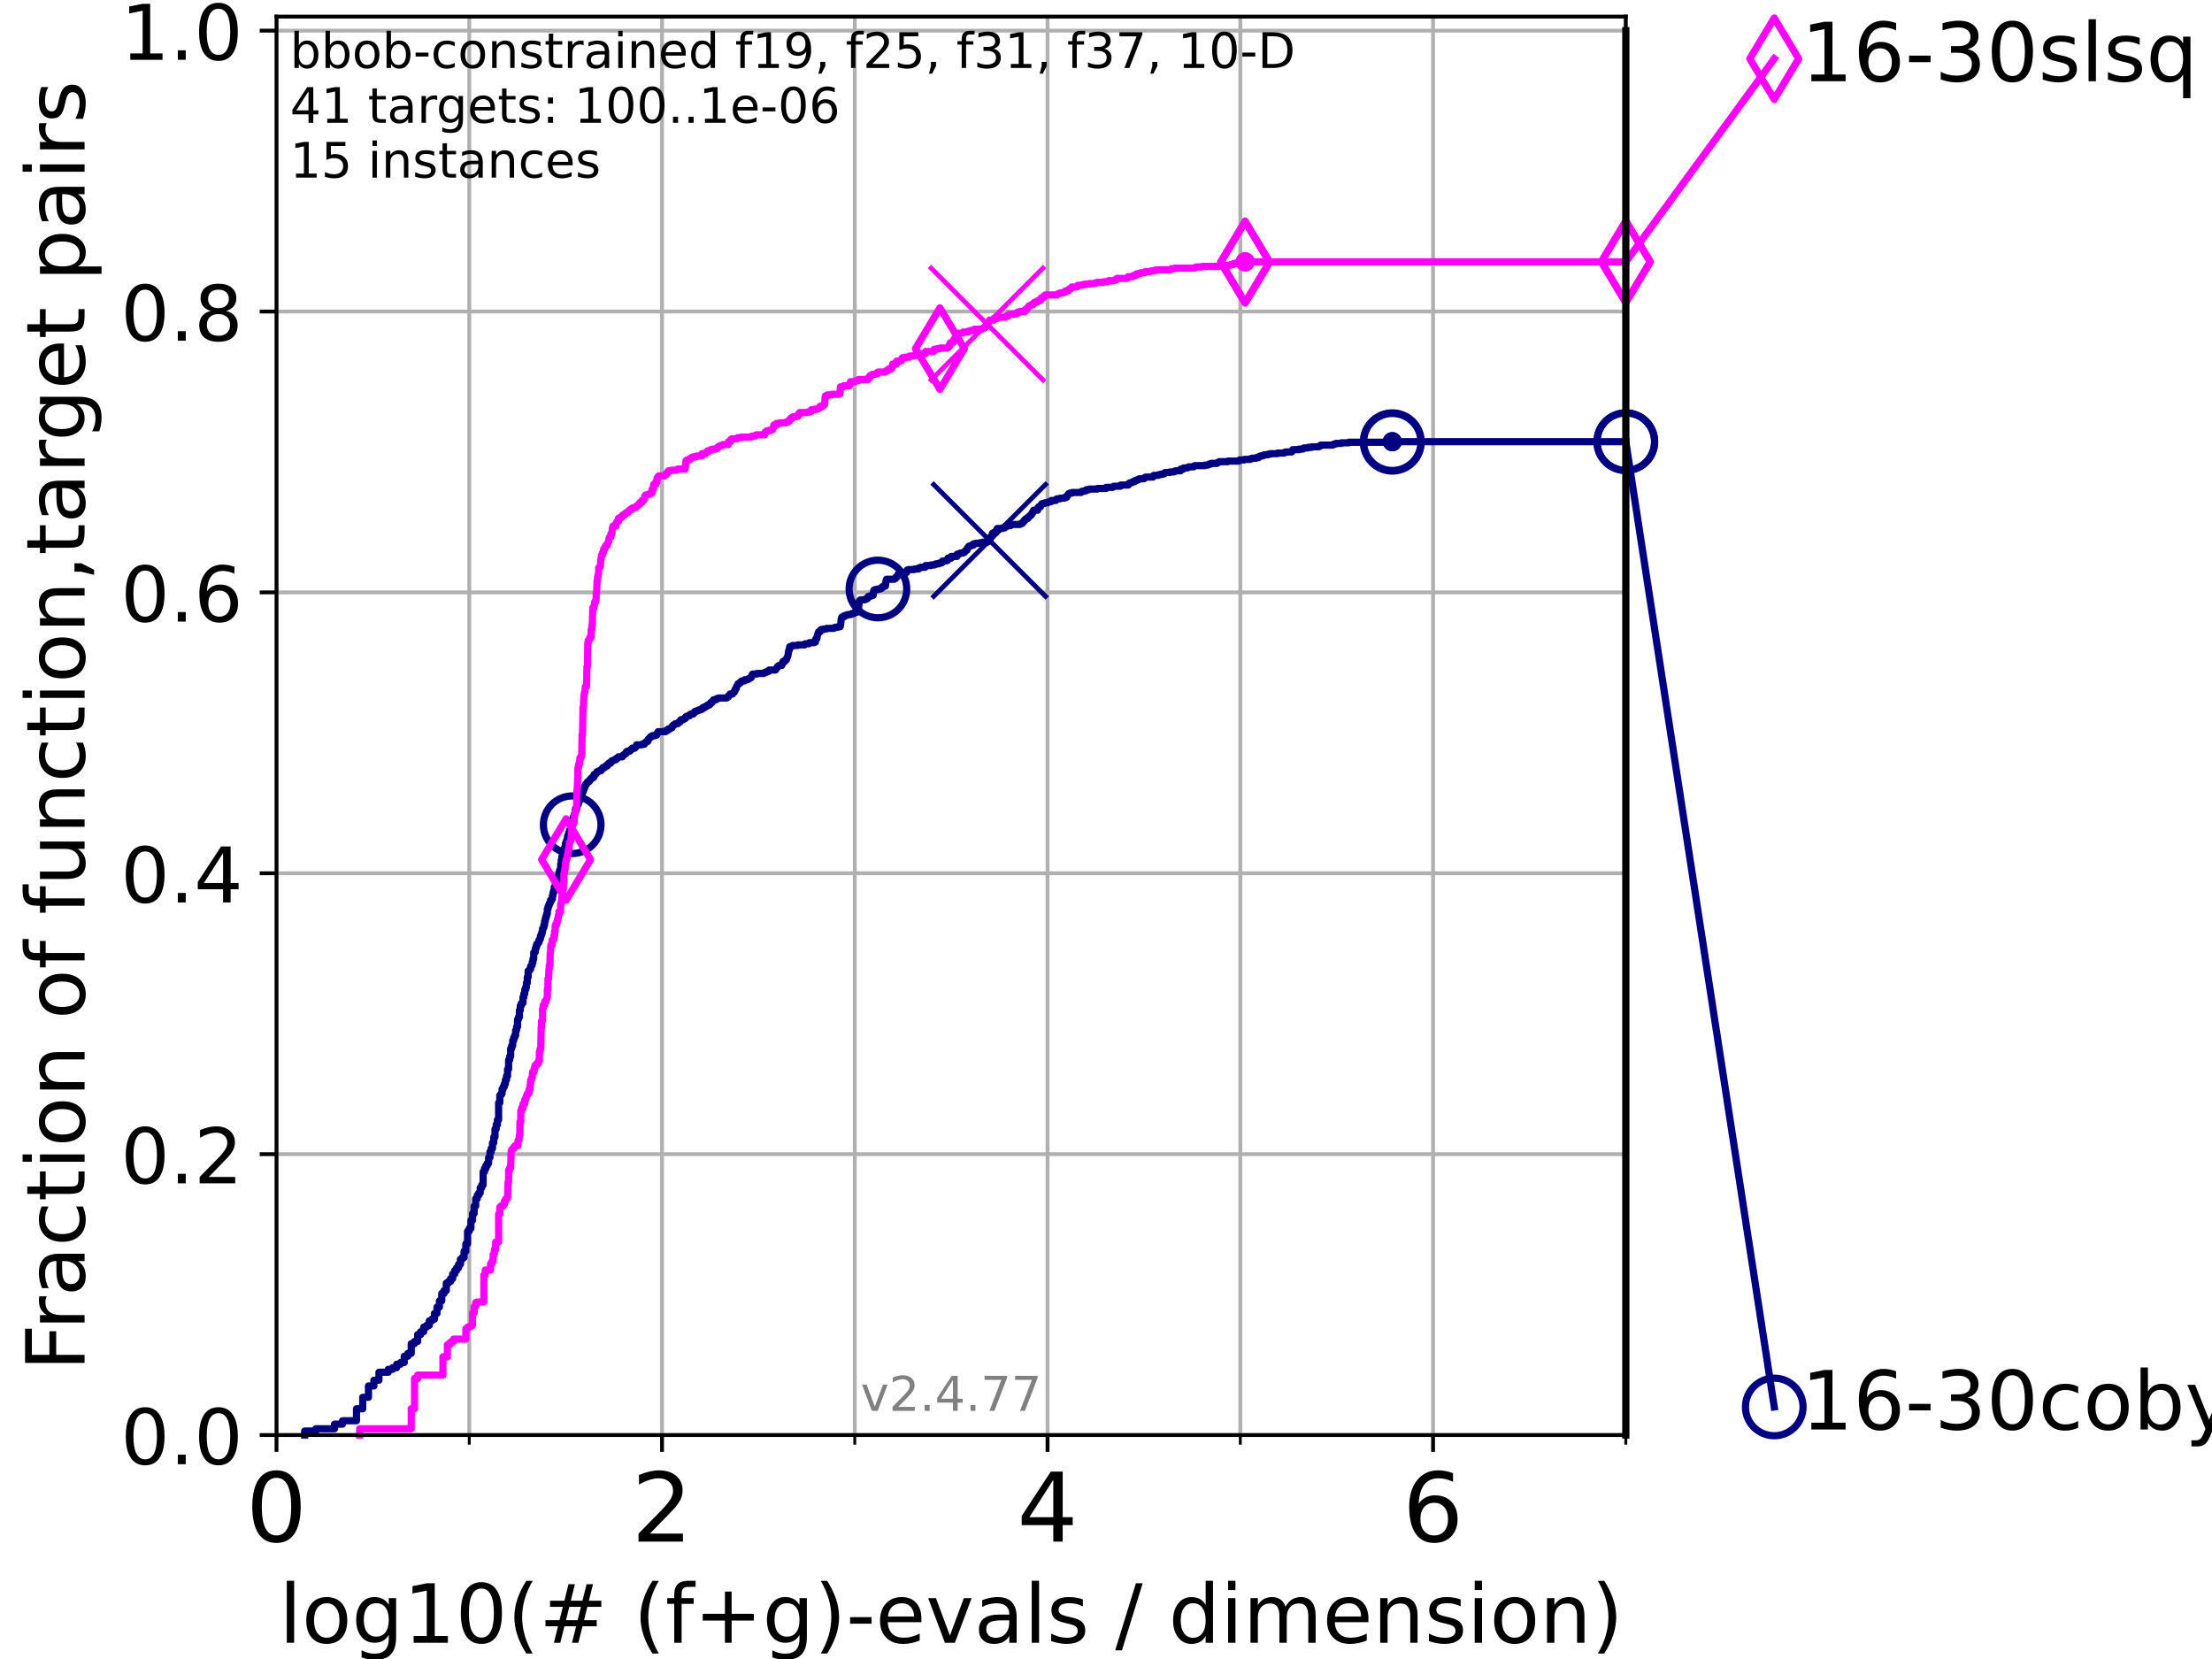 <?xml version="1.0" encoding="utf-8" standalone="no"?>
<!DOCTYPE svg PUBLIC "-//W3C//DTD SVG 1.1//EN"
  "http://www.w3.org/Graphics/SVG/1.1/DTD/svg11.dtd">
<!-- Created with matplotlib (https://matplotlib.org/) -->
<svg height="345.6pt" version="1.1" viewBox="0 0 460.8 345.6" width="460.8pt" xmlns="http://www.w3.org/2000/svg" xmlns:xlink="http://www.w3.org/1999/xlink">
 <defs>
  <style type="text/css">*{stroke-linecap:butt;stroke-linejoin:round;}</style>
 </defs>
 <g id="figure_1">
  <g id="patch_1">
   <path d="M 0 345.6 
L 460.8 345.6 
L 460.8 0 
L 0 0 
z
" style="fill:#ffffff;"/>
  </g>
  <g id="axes_1">
   <g id="patch_2">
    <path d="M 57.6 298.944 
L 338.688 298.944 
L 338.688 3.456 
L 57.6 3.456 
z
" style="fill:#ffffff;"/>
   </g>
   <g id="matplotlib.axis_1">
    <g id="xtick_1">
     <g id="line2d_1">
      <path clip-path="url(#p59639421cc)" d="M 57.6 298.944 
L 57.6 3.456 
" style="fill:none;stroke:#b0b0b0;stroke-linecap:square;stroke-width:0.8;"/>
     </g>
     <g id="line2d_2">
      <defs>
       <path d="M 0 0 
L 0 3.5 
" id="m5211bea1bf" style="stroke:#000000;stroke-width:0.8;"/>
      </defs>
      <g>
       <use style="stroke:#000000;stroke-width:0.8;" x="57.6" xlink:href="#m5211bea1bf" y="298.944"/>
      </g>
     </g>
     <g id="text_1">
      <!-- 0 -->
      <g transform="translate(51.237 321.141)scale(0.2 -0.2)">
       <defs>
        <path d="M 31.781 66.406 
Q 24.172 66.406 20.328 58.906 
Q 16.5 51.422 16.5 36.375 
Q 16.5 21.391 20.328 13.891 
Q 24.172 6.391 31.781 6.391 
Q 39.453 6.391 43.281 13.891 
Q 47.125 21.391 47.125 36.375 
Q 47.125 51.422 43.281 58.906 
Q 39.453 66.406 31.781 66.406 
z
M 31.781 74.219 
Q 44.047 74.219 50.516 64.516 
Q 56.984 54.828 56.984 36.375 
Q 56.984 17.969 50.516 8.266 
Q 44.047 -1.422 31.781 -1.422 
Q 19.531 -1.422 13.062 8.266 
Q 6.594 17.969 6.594 36.375 
Q 6.594 54.828 13.062 64.516 
Q 19.531 74.219 31.781 74.219 
z
" id="DejaVuSans-48"/>
       </defs>
       <use xlink:href="#DejaVuSans-48"/>
      </g>
     </g>
    </g>
    <g id="xtick_2">
     <g id="line2d_3">
      <path clip-path="url(#p59639421cc)" d="M 137.911 298.944 
L 137.911 3.456 
" style="fill:none;stroke:#b0b0b0;stroke-linecap:square;stroke-width:0.8;"/>
     </g>
     <g id="line2d_4">
      <g>
       <use style="stroke:#000000;stroke-width:0.8;" x="137.911" xlink:href="#m5211bea1bf" y="298.944"/>
      </g>
     </g>
     <g id="text_2">
      <!-- 2 -->
      <g transform="translate(131.548 321.141)scale(0.2 -0.2)">
       <defs>
        <path d="M 19.188 8.297 
L 53.609 8.297 
L 53.609 0 
L 7.328 0 
L 7.328 8.297 
Q 12.938 14.109 22.625 23.891 
Q 32.328 33.688 34.812 36.531 
Q 39.547 41.844 41.422 45.531 
Q 43.312 49.219 43.312 52.781 
Q 43.312 58.594 39.234 62.25 
Q 35.156 65.922 28.609 65.922 
Q 23.969 65.922 18.812 64.312 
Q 13.672 62.703 7.812 59.422 
L 7.812 69.391 
Q 13.766 71.781 18.938 73 
Q 24.125 74.219 28.422 74.219 
Q 39.75 74.219 46.484 68.547 
Q 53.219 62.891 53.219 53.422 
Q 53.219 48.922 51.531 44.891 
Q 49.859 40.875 45.406 35.406 
Q 44.188 33.984 37.641 27.219 
Q 31.109 20.453 19.188 8.297 
z
" id="DejaVuSans-50"/>
       </defs>
       <use xlink:href="#DejaVuSans-50"/>
      </g>
     </g>
    </g>
    <g id="xtick_3">
     <g id="line2d_5">
      <path clip-path="url(#p59639421cc)" d="M 218.222 298.944 
L 218.222 3.456 
" style="fill:none;stroke:#b0b0b0;stroke-linecap:square;stroke-width:0.8;"/>
     </g>
     <g id="line2d_6">
      <g>
       <use style="stroke:#000000;stroke-width:0.8;" x="218.222" xlink:href="#m5211bea1bf" y="298.944"/>
      </g>
     </g>
     <g id="text_3">
      <!-- 4 -->
      <g transform="translate(211.859 321.141)scale(0.2 -0.2)">
       <defs>
        <path d="M 37.797 64.312 
L 12.891 25.391 
L 37.797 25.391 
z
M 35.203 72.906 
L 47.609 72.906 
L 47.609 25.391 
L 58.016 25.391 
L 58.016 17.188 
L 47.609 17.188 
L 47.609 0 
L 37.797 0 
L 37.797 17.188 
L 4.891 17.188 
L 4.891 26.703 
z
" id="DejaVuSans-52"/>
       </defs>
       <use xlink:href="#DejaVuSans-52"/>
      </g>
     </g>
    </g>
    <g id="xtick_4">
     <g id="line2d_7">
      <path clip-path="url(#p59639421cc)" d="M 298.533 298.944 
L 298.533 3.456 
" style="fill:none;stroke:#b0b0b0;stroke-linecap:square;stroke-width:0.8;"/>
     </g>
     <g id="line2d_8">
      <g>
       <use style="stroke:#000000;stroke-width:0.8;" x="298.533" xlink:href="#m5211bea1bf" y="298.944"/>
      </g>
     </g>
     <g id="text_4">
      <!-- 6 -->
      <g transform="translate(292.17 321.141)scale(0.2 -0.2)">
       <defs>
        <path d="M 33.016 40.375 
Q 26.375 40.375 22.484 35.828 
Q 18.609 31.297 18.609 23.391 
Q 18.609 15.531 22.484 10.953 
Q 26.375 6.391 33.016 6.391 
Q 39.656 6.391 43.531 10.953 
Q 47.406 15.531 47.406 23.391 
Q 47.406 31.297 43.531 35.828 
Q 39.656 40.375 33.016 40.375 
z
M 52.594 71.297 
L 52.594 62.312 
Q 48.875 64.062 45.094 64.984 
Q 41.312 65.922 37.594 65.922 
Q 27.828 65.922 22.672 59.328 
Q 17.531 52.734 16.797 39.406 
Q 19.672 43.656 24.016 45.922 
Q 28.375 48.188 33.594 48.188 
Q 44.578 48.188 50.953 41.516 
Q 57.328 34.859 57.328 23.391 
Q 57.328 12.156 50.688 5.359 
Q 44.047 -1.422 33.016 -1.422 
Q 20.359 -1.422 13.672 8.266 
Q 6.984 17.969 6.984 36.375 
Q 6.984 53.656 15.188 63.938 
Q 23.391 74.219 37.203 74.219 
Q 40.922 74.219 44.703 73.484 
Q 48.484 72.75 52.594 71.297 
z
" id="DejaVuSans-54"/>
       </defs>
       <use xlink:href="#DejaVuSans-54"/>
      </g>
     </g>
    </g>
    <g id="xtick_5">
     <g id="line2d_9">
      <path clip-path="url(#p59639421cc)" d="M 97.755 298.944 
L 97.755 3.456 
" style="fill:none;stroke:#b0b0b0;stroke-linecap:square;stroke-width:0.8;"/>
     </g>
     <g id="line2d_10">
      <defs>
       <path d="M 0 0 
L 0 2 
" id="m8b254de619" style="stroke:#000000;stroke-width:0.6;"/>
      </defs>
      <g>
       <use style="stroke:#000000;stroke-width:0.6;" x="97.755" xlink:href="#m8b254de619" y="298.944"/>
      </g>
     </g>
    </g>
    <g id="xtick_6">
     <g id="line2d_11">
      <path clip-path="url(#p59639421cc)" d="M 178.066 298.944 
L 178.066 3.456 
" style="fill:none;stroke:#b0b0b0;stroke-linecap:square;stroke-width:0.8;"/>
     </g>
     <g id="line2d_12">
      <g>
       <use style="stroke:#000000;stroke-width:0.6;" x="178.066" xlink:href="#m8b254de619" y="298.944"/>
      </g>
     </g>
    </g>
    <g id="xtick_7">
     <g id="line2d_13">
      <path clip-path="url(#p59639421cc)" d="M 258.377 298.944 
L 258.377 3.456 
" style="fill:none;stroke:#b0b0b0;stroke-linecap:square;stroke-width:0.8;"/>
     </g>
     <g id="line2d_14">
      <g>
       <use style="stroke:#000000;stroke-width:0.6;" x="258.377" xlink:href="#m8b254de619" y="298.944"/>
      </g>
     </g>
    </g>
    <g id="xtick_8">
     <g id="line2d_15">
      <path clip-path="url(#p59639421cc)" d="M 338.688 298.944 
L 338.688 3.456 
" style="fill:none;stroke:#b0b0b0;stroke-linecap:square;stroke-width:0.8;"/>
     </g>
     <g id="line2d_16">
      <g>
       <use style="stroke:#000000;stroke-width:0.6;" x="338.688" xlink:href="#m8b254de619" y="298.944"/>
      </g>
     </g>
    </g>
    <g id="text_5">
     <!-- log10(# (f+g)-evals / dimension) -->
     <g transform="translate(58.145 342.218)scale(0.17 -0.17)">
      <defs>
       <path d="M 9.422 75.984 
L 18.406 75.984 
L 18.406 0 
L 9.422 0 
z
" id="DejaVuSans-108"/>
       <path d="M 30.609 48.391 
Q 23.391 48.391 19.188 42.75 
Q 14.984 37.109 14.984 27.297 
Q 14.984 17.484 19.156 11.844 
Q 23.344 6.203 30.609 6.203 
Q 37.797 6.203 41.984 11.859 
Q 46.188 17.531 46.188 27.297 
Q 46.188 37.016 41.984 42.703 
Q 37.797 48.391 30.609 48.391 
z
M 30.609 56 
Q 42.328 56 49.016 48.375 
Q 55.719 40.766 55.719 27.297 
Q 55.719 13.875 49.016 6.219 
Q 42.328 -1.422 30.609 -1.422 
Q 18.844 -1.422 12.172 6.219 
Q 5.516 13.875 5.516 27.297 
Q 5.516 40.766 12.172 48.375 
Q 18.844 56 30.609 56 
z
" id="DejaVuSans-111"/>
       <path d="M 45.406 27.984 
Q 45.406 37.75 41.375 43.109 
Q 37.359 48.484 30.078 48.484 
Q 22.859 48.484 18.828 43.109 
Q 14.797 37.75 14.797 27.984 
Q 14.797 18.266 18.828 12.891 
Q 22.859 7.516 30.078 7.516 
Q 37.359 7.516 41.375 12.891 
Q 45.406 18.266 45.406 27.984 
z
M 54.391 6.781 
Q 54.391 -7.172 48.188 -13.984 
Q 42 -20.797 29.203 -20.797 
Q 24.469 -20.797 20.266 -20.094 
Q 16.062 -19.391 12.109 -17.922 
L 12.109 -9.188 
Q 16.062 -11.328 19.922 -12.344 
Q 23.781 -13.375 27.781 -13.375 
Q 36.625 -13.375 41.016 -8.766 
Q 45.406 -4.156 45.406 5.172 
L 45.406 9.625 
Q 42.625 4.781 38.281 2.391 
Q 33.938 0 27.875 0 
Q 17.828 0 11.672 7.656 
Q 5.516 15.328 5.516 27.984 
Q 5.516 40.672 11.672 48.328 
Q 17.828 56 27.875 56 
Q 33.938 56 38.281 53.609 
Q 42.625 51.219 45.406 46.391 
L 45.406 54.688 
L 54.391 54.688 
z
" id="DejaVuSans-103"/>
       <path d="M 12.406 8.297 
L 28.516 8.297 
L 28.516 63.922 
L 10.984 60.406 
L 10.984 69.391 
L 28.422 72.906 
L 38.281 72.906 
L 38.281 8.297 
L 54.391 8.297 
L 54.391 0 
L 12.406 0 
z
" id="DejaVuSans-49"/>
       <path d="M 31 75.875 
Q 24.469 64.656 21.281 53.656 
Q 18.109 42.672 18.109 31.391 
Q 18.109 20.125 21.312 9.062 
Q 24.516 -2 31 -13.188 
L 23.188 -13.188 
Q 15.875 -1.703 12.234 9.375 
Q 8.594 20.453 8.594 31.391 
Q 8.594 42.281 12.203 53.312 
Q 15.828 64.359 23.188 75.875 
z
" id="DejaVuSans-40"/>
       <path d="M 51.125 44 
L 36.922 44 
L 32.812 27.688 
L 47.125 27.688 
z
M 43.797 71.781 
L 38.719 51.516 
L 52.984 51.516 
L 58.109 71.781 
L 65.922 71.781 
L 60.891 51.516 
L 76.125 51.516 
L 76.125 44 
L 58.984 44 
L 54.984 27.688 
L 70.516 27.688 
L 70.516 20.219 
L 53.078 20.219 
L 48 0 
L 40.188 0 
L 45.219 20.219 
L 30.906 20.219 
L 25.875 0 
L 18.016 0 
L 23.094 20.219 
L 7.719 20.219 
L 7.719 27.688 
L 24.906 27.688 
L 29 44 
L 13.281 44 
L 13.281 51.516 
L 30.906 51.516 
L 35.891 71.781 
z
" id="DejaVuSans-35"/>
       <path id="DejaVuSans-32"/>
       <path d="M 37.109 75.984 
L 37.109 68.5 
L 28.516 68.5 
Q 23.688 68.5 21.797 66.547 
Q 19.922 64.594 19.922 59.516 
L 19.922 54.688 
L 34.719 54.688 
L 34.719 47.703 
L 19.922 47.703 
L 19.922 0 
L 10.891 0 
L 10.891 47.703 
L 2.297 47.703 
L 2.297 54.688 
L 10.891 54.688 
L 10.891 58.5 
Q 10.891 67.625 15.141 71.797 
Q 19.391 75.984 28.609 75.984 
z
" id="DejaVuSans-102"/>
       <path d="M 46 62.703 
L 46 35.5 
L 73.188 35.5 
L 73.188 27.203 
L 46 27.203 
L 46 0 
L 37.797 0 
L 37.797 27.203 
L 10.594 27.203 
L 10.594 35.5 
L 37.797 35.5 
L 37.797 62.703 
z
" id="DejaVuSans-43"/>
       <path d="M 8.016 75.875 
L 15.828 75.875 
Q 23.141 64.359 26.781 53.312 
Q 30.422 42.281 30.422 31.391 
Q 30.422 20.453 26.781 9.375 
Q 23.141 -1.703 15.828 -13.188 
L 8.016 -13.188 
Q 14.5 -2 17.703 9.062 
Q 20.906 20.125 20.906 31.391 
Q 20.906 42.672 17.703 53.656 
Q 14.5 64.656 8.016 75.875 
z
" id="DejaVuSans-41"/>
       <path d="M 4.891 31.391 
L 31.203 31.391 
L 31.203 23.391 
L 4.891 23.391 
z
" id="DejaVuSans-45"/>
       <path d="M 56.203 29.594 
L 56.203 25.203 
L 14.891 25.203 
Q 15.484 15.922 20.484 11.062 
Q 25.484 6.203 34.422 6.203 
Q 39.594 6.203 44.453 7.469 
Q 49.312 8.734 54.109 11.281 
L 54.109 2.781 
Q 49.266 0.734 44.188 -0.344 
Q 39.109 -1.422 33.891 -1.422 
Q 20.797 -1.422 13.156 6.188 
Q 5.516 13.812 5.516 26.812 
Q 5.516 40.234 12.766 48.109 
Q 20.016 56 32.328 56 
Q 43.359 56 49.781 48.891 
Q 56.203 41.797 56.203 29.594 
z
M 47.219 32.234 
Q 47.125 39.594 43.094 43.984 
Q 39.062 48.391 32.422 48.391 
Q 24.906 48.391 20.391 44.141 
Q 15.875 39.891 15.188 32.172 
z
" id="DejaVuSans-101"/>
       <path d="M 2.984 54.688 
L 12.5 54.688 
L 29.594 8.797 
L 46.688 54.688 
L 56.203 54.688 
L 35.688 0 
L 23.484 0 
z
" id="DejaVuSans-118"/>
       <path d="M 34.281 27.484 
Q 23.391 27.484 19.188 25 
Q 14.984 22.516 14.984 16.5 
Q 14.984 11.719 18.141 8.906 
Q 21.297 6.109 26.703 6.109 
Q 34.188 6.109 38.703 11.406 
Q 43.219 16.703 43.219 25.484 
L 43.219 27.484 
z
M 52.203 31.203 
L 52.203 0 
L 43.219 0 
L 43.219 8.297 
Q 40.141 3.328 35.547 0.953 
Q 30.953 -1.422 24.312 -1.422 
Q 15.922 -1.422 10.953 3.297 
Q 6 8.016 6 15.922 
Q 6 25.141 12.172 29.828 
Q 18.359 34.516 30.609 34.516 
L 43.219 34.516 
L 43.219 35.406 
Q 43.219 41.609 39.141 45 
Q 35.062 48.391 27.688 48.391 
Q 23 48.391 18.547 47.266 
Q 14.109 46.141 10.016 43.891 
L 10.016 52.203 
Q 14.938 54.109 19.578 55.047 
Q 24.219 56 28.609 56 
Q 40.484 56 46.344 49.844 
Q 52.203 43.703 52.203 31.203 
z
" id="DejaVuSans-97"/>
       <path d="M 44.281 53.078 
L 44.281 44.578 
Q 40.484 46.531 36.375 47.5 
Q 32.281 48.484 27.875 48.484 
Q 21.188 48.484 17.844 46.438 
Q 14.5 44.391 14.5 40.281 
Q 14.5 37.156 16.891 35.375 
Q 19.281 33.594 26.516 31.984 
L 29.594 31.297 
Q 39.156 29.25 43.188 25.516 
Q 47.219 21.781 47.219 15.094 
Q 47.219 7.469 41.188 3.016 
Q 35.156 -1.422 24.609 -1.422 
Q 20.219 -1.422 15.453 -0.562 
Q 10.688 0.297 5.422 2 
L 5.422 11.281 
Q 10.406 8.688 15.234 7.391 
Q 20.062 6.109 24.812 6.109 
Q 31.156 6.109 34.562 8.281 
Q 37.984 10.453 37.984 14.406 
Q 37.984 18.062 35.516 20.016 
Q 33.062 21.969 24.703 23.781 
L 21.578 24.516 
Q 13.234 26.266 9.516 29.906 
Q 5.812 33.547 5.812 39.891 
Q 5.812 47.609 11.281 51.797 
Q 16.75 56 26.812 56 
Q 31.781 56 36.172 55.266 
Q 40.578 54.547 44.281 53.078 
z
" id="DejaVuSans-115"/>
       <path d="M 25.391 72.906 
L 33.688 72.906 
L 8.297 -9.281 
L 0 -9.281 
z
" id="DejaVuSans-47"/>
       <path d="M 45.406 46.391 
L 45.406 75.984 
L 54.391 75.984 
L 54.391 0 
L 45.406 0 
L 45.406 8.203 
Q 42.578 3.328 38.25 0.953 
Q 33.938 -1.422 27.875 -1.422 
Q 17.969 -1.422 11.734 6.484 
Q 5.516 14.406 5.516 27.297 
Q 5.516 40.188 11.734 48.094 
Q 17.969 56 27.875 56 
Q 33.938 56 38.25 53.625 
Q 42.578 51.266 45.406 46.391 
z
M 14.797 27.297 
Q 14.797 17.391 18.875 11.75 
Q 22.953 6.109 30.078 6.109 
Q 37.203 6.109 41.297 11.75 
Q 45.406 17.391 45.406 27.297 
Q 45.406 37.203 41.297 42.844 
Q 37.203 48.484 30.078 48.484 
Q 22.953 48.484 18.875 42.844 
Q 14.797 37.203 14.797 27.297 
z
" id="DejaVuSans-100"/>
       <path d="M 9.422 54.688 
L 18.406 54.688 
L 18.406 0 
L 9.422 0 
z
M 9.422 75.984 
L 18.406 75.984 
L 18.406 64.594 
L 9.422 64.594 
z
" id="DejaVuSans-105"/>
       <path d="M 52 44.188 
Q 55.375 50.25 60.062 53.125 
Q 64.75 56 71.094 56 
Q 79.641 56 84.281 50.016 
Q 88.922 44.047 88.922 33.016 
L 88.922 0 
L 79.891 0 
L 79.891 32.719 
Q 79.891 40.578 77.094 44.375 
Q 74.312 48.188 68.609 48.188 
Q 61.625 48.188 57.562 43.547 
Q 53.516 38.922 53.516 30.906 
L 53.516 0 
L 44.484 0 
L 44.484 32.719 
Q 44.484 40.625 41.703 44.406 
Q 38.922 48.188 33.109 48.188 
Q 26.219 48.188 22.156 43.531 
Q 18.109 38.875 18.109 30.906 
L 18.109 0 
L 9.078 0 
L 9.078 54.688 
L 18.109 54.688 
L 18.109 46.188 
Q 21.188 51.219 25.484 53.609 
Q 29.781 56 35.688 56 
Q 41.656 56 45.828 52.969 
Q 50 49.953 52 44.188 
z
" id="DejaVuSans-109"/>
       <path d="M 54.891 33.016 
L 54.891 0 
L 45.906 0 
L 45.906 32.719 
Q 45.906 40.484 42.875 44.328 
Q 39.844 48.188 33.797 48.188 
Q 26.516 48.188 22.312 43.547 
Q 18.109 38.922 18.109 30.906 
L 18.109 0 
L 9.078 0 
L 9.078 54.688 
L 18.109 54.688 
L 18.109 46.188 
Q 21.344 51.125 25.703 53.562 
Q 30.078 56 35.797 56 
Q 45.219 56 50.047 50.172 
Q 54.891 44.344 54.891 33.016 
z
" id="DejaVuSans-110"/>
      </defs>
      <use xlink:href="#DejaVuSans-108"/>
      <use x="27.783" xlink:href="#DejaVuSans-111"/>
      <use x="88.965" xlink:href="#DejaVuSans-103"/>
      <use x="152.441" xlink:href="#DejaVuSans-49"/>
      <use x="216.064" xlink:href="#DejaVuSans-48"/>
      <use x="279.688" xlink:href="#DejaVuSans-40"/>
      <use x="318.701" xlink:href="#DejaVuSans-35"/>
      <use x="402.49" xlink:href="#DejaVuSans-32"/>
      <use x="434.277" xlink:href="#DejaVuSans-40"/>
      <use x="473.291" xlink:href="#DejaVuSans-102"/>
      <use x="508.496" xlink:href="#DejaVuSans-43"/>
      <use x="592.285" xlink:href="#DejaVuSans-103"/>
      <use x="655.762" xlink:href="#DejaVuSans-41"/>
      <use x="694.775" xlink:href="#DejaVuSans-45"/>
      <use x="730.859" xlink:href="#DejaVuSans-101"/>
      <use x="792.383" xlink:href="#DejaVuSans-118"/>
      <use x="851.562" xlink:href="#DejaVuSans-97"/>
      <use x="912.842" xlink:href="#DejaVuSans-108"/>
      <use x="940.625" xlink:href="#DejaVuSans-115"/>
      <use x="992.725" xlink:href="#DejaVuSans-32"/>
      <use x="1024.512" xlink:href="#DejaVuSans-47"/>
      <use x="1058.203" xlink:href="#DejaVuSans-32"/>
      <use x="1089.99" xlink:href="#DejaVuSans-100"/>
      <use x="1153.467" xlink:href="#DejaVuSans-105"/>
      <use x="1181.25" xlink:href="#DejaVuSans-109"/>
      <use x="1278.662" xlink:href="#DejaVuSans-101"/>
      <use x="1340.186" xlink:href="#DejaVuSans-110"/>
      <use x="1403.564" xlink:href="#DejaVuSans-115"/>
      <use x="1455.664" xlink:href="#DejaVuSans-105"/>
      <use x="1483.447" xlink:href="#DejaVuSans-111"/>
      <use x="1544.629" xlink:href="#DejaVuSans-110"/>
      <use x="1608.008" xlink:href="#DejaVuSans-41"/>
     </g>
    </g>
   </g>
   <g id="matplotlib.axis_2">
    <g id="ytick_1">
     <g id="line2d_17">
      <path clip-path="url(#p59639421cc)" d="M 57.6 298.944 
L 338.688 298.944 
" style="fill:none;stroke:#b0b0b0;stroke-linecap:square;stroke-width:0.8;"/>
     </g>
     <g id="line2d_18">
      <defs>
       <path d="M 0 0 
L -3.5 0 
" id="m2c4d01259e" style="stroke:#000000;stroke-width:0.8;"/>
      </defs>
      <g>
       <use style="stroke:#000000;stroke-width:0.8;" x="57.6" xlink:href="#m2c4d01259e" y="298.944"/>
      </g>
     </g>
     <g id="text_6">
      <!-- 0.0 -->
      <g transform="translate(25.155 305.023)scale(0.16 -0.16)">
       <defs>
        <path d="M 10.688 12.406 
L 21 12.406 
L 21 0 
L 10.688 0 
z
" id="DejaVuSans-46"/>
       </defs>
       <use xlink:href="#DejaVuSans-48"/>
       <use x="63.623" xlink:href="#DejaVuSans-46"/>
       <use x="95.41" xlink:href="#DejaVuSans-48"/>
      </g>
     </g>
    </g>
    <g id="ytick_2">
     <g id="line2d_19">
      <path clip-path="url(#p59639421cc)" d="M 57.6 240.432 
L 338.688 240.432 
" style="fill:none;stroke:#b0b0b0;stroke-linecap:square;stroke-width:0.8;"/>
     </g>
     <g id="line2d_20">
      <g>
       <use style="stroke:#000000;stroke-width:0.8;" x="57.6" xlink:href="#m2c4d01259e" y="240.432"/>
      </g>
     </g>
     <g id="text_7">
      <!-- 0.2 -->
      <g transform="translate(25.155 246.51)scale(0.16 -0.16)">
       <use xlink:href="#DejaVuSans-48"/>
       <use x="63.623" xlink:href="#DejaVuSans-46"/>
       <use x="95.41" xlink:href="#DejaVuSans-50"/>
      </g>
     </g>
    </g>
    <g id="ytick_3">
     <g id="line2d_21">
      <path clip-path="url(#p59639421cc)" d="M 57.6 181.919 
L 338.688 181.919 
" style="fill:none;stroke:#b0b0b0;stroke-linecap:square;stroke-width:0.8;"/>
     </g>
     <g id="line2d_22">
      <g>
       <use style="stroke:#000000;stroke-width:0.8;" x="57.6" xlink:href="#m2c4d01259e" y="181.919"/>
      </g>
     </g>
     <g id="text_8">
      <!-- 0.4 -->
      <g transform="translate(25.155 187.998)scale(0.16 -0.16)">
       <use xlink:href="#DejaVuSans-48"/>
       <use x="63.623" xlink:href="#DejaVuSans-46"/>
       <use x="95.41" xlink:href="#DejaVuSans-52"/>
      </g>
     </g>
    </g>
    <g id="ytick_4">
     <g id="line2d_23">
      <path clip-path="url(#p59639421cc)" d="M 57.6 123.407 
L 338.688 123.407 
" style="fill:none;stroke:#b0b0b0;stroke-linecap:square;stroke-width:0.8;"/>
     </g>
     <g id="line2d_24">
      <g>
       <use style="stroke:#000000;stroke-width:0.8;" x="57.6" xlink:href="#m2c4d01259e" y="123.407"/>
      </g>
     </g>
     <g id="text_9">
      <!-- 0.6 -->
      <g transform="translate(25.155 129.485)scale(0.16 -0.16)">
       <use xlink:href="#DejaVuSans-48"/>
       <use x="63.623" xlink:href="#DejaVuSans-46"/>
       <use x="95.41" xlink:href="#DejaVuSans-54"/>
      </g>
     </g>
    </g>
    <g id="ytick_5">
     <g id="line2d_25">
      <path clip-path="url(#p59639421cc)" d="M 57.6 64.894 
L 338.688 64.894 
" style="fill:none;stroke:#b0b0b0;stroke-linecap:square;stroke-width:0.8;"/>
     </g>
     <g id="line2d_26">
      <g>
       <use style="stroke:#000000;stroke-width:0.8;" x="57.6" xlink:href="#m2c4d01259e" y="64.894"/>
      </g>
     </g>
     <g id="text_10">
      <!-- 0.8 -->
      <g transform="translate(25.155 70.973)scale(0.16 -0.16)">
       <defs>
        <path d="M 31.781 34.625 
Q 24.75 34.625 20.719 30.859 
Q 16.703 27.094 16.703 20.516 
Q 16.703 13.922 20.719 10.156 
Q 24.75 6.391 31.781 6.391 
Q 38.812 6.391 42.859 10.172 
Q 46.922 13.969 46.922 20.516 
Q 46.922 27.094 42.891 30.859 
Q 38.875 34.625 31.781 34.625 
z
M 21.922 38.812 
Q 15.578 40.375 12.031 44.719 
Q 8.5 49.078 8.5 55.328 
Q 8.5 64.062 14.719 69.141 
Q 20.953 74.219 31.781 74.219 
Q 42.672 74.219 48.875 69.141 
Q 55.078 64.062 55.078 55.328 
Q 55.078 49.078 51.531 44.719 
Q 48 40.375 41.703 38.812 
Q 48.828 37.156 52.797 32.312 
Q 56.781 27.484 56.781 20.516 
Q 56.781 9.906 50.312 4.234 
Q 43.844 -1.422 31.781 -1.422 
Q 19.734 -1.422 13.25 4.234 
Q 6.781 9.906 6.781 20.516 
Q 6.781 27.484 10.781 32.312 
Q 14.797 37.156 21.922 38.812 
z
M 18.312 54.391 
Q 18.312 48.734 21.844 45.562 
Q 25.391 42.391 31.781 42.391 
Q 38.141 42.391 41.719 45.562 
Q 45.312 48.734 45.312 54.391 
Q 45.312 60.062 41.719 63.234 
Q 38.141 66.406 31.781 66.406 
Q 25.391 66.406 21.844 63.234 
Q 18.312 60.062 18.312 54.391 
z
" id="DejaVuSans-56"/>
       </defs>
       <use xlink:href="#DejaVuSans-48"/>
       <use x="63.623" xlink:href="#DejaVuSans-46"/>
       <use x="95.41" xlink:href="#DejaVuSans-56"/>
      </g>
     </g>
    </g>
    <g id="ytick_6">
     <g id="line2d_27">
      <path clip-path="url(#p59639421cc)" d="M 57.6 6.382 
L 338.688 6.382 
" style="fill:none;stroke:#b0b0b0;stroke-linecap:square;stroke-width:0.8;"/>
     </g>
     <g id="line2d_28">
      <g>
       <use style="stroke:#000000;stroke-width:0.8;" x="57.6" xlink:href="#m2c4d01259e" y="6.382"/>
      </g>
     </g>
     <g id="text_11">
      <!-- 1.0 -->
      <g transform="translate(25.155 12.46)scale(0.16 -0.16)">
       <use xlink:href="#DejaVuSans-49"/>
       <use x="63.623" xlink:href="#DejaVuSans-46"/>
       <use x="95.41" xlink:href="#DejaVuSans-48"/>
      </g>
     </g>
    </g>
    <g id="text_12">
     <!-- Fraction of function,target pairs -->
     <g transform="translate(17.62 285.585)rotate(-90)scale(0.17 -0.17)">
      <defs>
       <path d="M 9.812 72.906 
L 51.703 72.906 
L 51.703 64.594 
L 19.672 64.594 
L 19.672 43.109 
L 48.578 43.109 
L 48.578 34.812 
L 19.672 34.812 
L 19.672 0 
L 9.812 0 
z
" id="DejaVuSans-70"/>
       <path d="M 41.109 46.297 
Q 39.594 47.172 37.812 47.578 
Q 36.031 48 33.891 48 
Q 26.266 48 22.188 43.047 
Q 18.109 38.094 18.109 28.812 
L 18.109 0 
L 9.078 0 
L 9.078 54.688 
L 18.109 54.688 
L 18.109 46.188 
Q 20.953 51.172 25.484 53.578 
Q 30.031 56 36.531 56 
Q 37.453 56 38.578 55.875 
Q 39.703 55.766 41.062 55.516 
z
" id="DejaVuSans-114"/>
       <path d="M 48.781 52.594 
L 48.781 44.188 
Q 44.969 46.297 41.141 47.344 
Q 37.312 48.391 33.406 48.391 
Q 24.656 48.391 19.812 42.844 
Q 14.984 37.312 14.984 27.297 
Q 14.984 17.281 19.812 11.734 
Q 24.656 6.203 33.406 6.203 
Q 37.312 6.203 41.141 7.25 
Q 44.969 8.297 48.781 10.406 
L 48.781 2.094 
Q 45.016 0.344 40.984 -0.531 
Q 36.969 -1.422 32.422 -1.422 
Q 20.062 -1.422 12.781 6.344 
Q 5.516 14.109 5.516 27.297 
Q 5.516 40.672 12.859 48.328 
Q 20.219 56 33.016 56 
Q 37.156 56 41.109 55.141 
Q 45.062 54.297 48.781 52.594 
z
" id="DejaVuSans-99"/>
       <path d="M 18.312 70.219 
L 18.312 54.688 
L 36.812 54.688 
L 36.812 47.703 
L 18.312 47.703 
L 18.312 18.016 
Q 18.312 11.328 20.141 9.422 
Q 21.969 7.516 27.594 7.516 
L 36.812 7.516 
L 36.812 0 
L 27.594 0 
Q 17.188 0 13.234 3.875 
Q 9.281 7.766 9.281 18.016 
L 9.281 47.703 
L 2.688 47.703 
L 2.688 54.688 
L 9.281 54.688 
L 9.281 70.219 
z
" id="DejaVuSans-116"/>
       <path d="M 8.5 21.578 
L 8.5 54.688 
L 17.484 54.688 
L 17.484 21.922 
Q 17.484 14.156 20.5 10.266 
Q 23.531 6.391 29.594 6.391 
Q 36.859 6.391 41.078 11.031 
Q 45.312 15.672 45.312 23.688 
L 45.312 54.688 
L 54.297 54.688 
L 54.297 0 
L 45.312 0 
L 45.312 8.406 
Q 42.047 3.422 37.719 1 
Q 33.406 -1.422 27.688 -1.422 
Q 18.266 -1.422 13.375 4.438 
Q 8.5 10.297 8.5 21.578 
z
M 31.109 56 
z
" id="DejaVuSans-117"/>
       <path d="M 11.719 12.406 
L 22.016 12.406 
L 22.016 4 
L 14.016 -11.625 
L 7.719 -11.625 
L 11.719 4 
z
" id="DejaVuSans-44"/>
       <path d="M 18.109 8.203 
L 18.109 -20.797 
L 9.078 -20.797 
L 9.078 54.688 
L 18.109 54.688 
L 18.109 46.391 
Q 20.953 51.266 25.266 53.625 
Q 29.594 56 35.594 56 
Q 45.562 56 51.781 48.094 
Q 58.016 40.188 58.016 27.297 
Q 58.016 14.406 51.781 6.484 
Q 45.562 -1.422 35.594 -1.422 
Q 29.594 -1.422 25.266 0.953 
Q 20.953 3.328 18.109 8.203 
z
M 48.688 27.297 
Q 48.688 37.203 44.609 42.844 
Q 40.531 48.484 33.406 48.484 
Q 26.266 48.484 22.188 42.844 
Q 18.109 37.203 18.109 27.297 
Q 18.109 17.391 22.188 11.75 
Q 26.266 6.109 33.406 6.109 
Q 40.531 6.109 44.609 11.75 
Q 48.688 17.391 48.688 27.297 
z
" id="DejaVuSans-112"/>
      </defs>
      <use xlink:href="#DejaVuSans-70"/>
      <use x="50.27" xlink:href="#DejaVuSans-114"/>
      <use x="91.383" xlink:href="#DejaVuSans-97"/>
      <use x="152.662" xlink:href="#DejaVuSans-99"/>
      <use x="207.643" xlink:href="#DejaVuSans-116"/>
      <use x="246.852" xlink:href="#DejaVuSans-105"/>
      <use x="274.635" xlink:href="#DejaVuSans-111"/>
      <use x="335.816" xlink:href="#DejaVuSans-110"/>
      <use x="399.195" xlink:href="#DejaVuSans-32"/>
      <use x="430.982" xlink:href="#DejaVuSans-111"/>
      <use x="492.164" xlink:href="#DejaVuSans-102"/>
      <use x="527.369" xlink:href="#DejaVuSans-32"/>
      <use x="559.156" xlink:href="#DejaVuSans-102"/>
      <use x="594.361" xlink:href="#DejaVuSans-117"/>
      <use x="657.74" xlink:href="#DejaVuSans-110"/>
      <use x="721.119" xlink:href="#DejaVuSans-99"/>
      <use x="776.1" xlink:href="#DejaVuSans-116"/>
      <use x="815.309" xlink:href="#DejaVuSans-105"/>
      <use x="843.092" xlink:href="#DejaVuSans-111"/>
      <use x="904.273" xlink:href="#DejaVuSans-110"/>
      <use x="967.652" xlink:href="#DejaVuSans-44"/>
      <use x="999.439" xlink:href="#DejaVuSans-116"/>
      <use x="1038.648" xlink:href="#DejaVuSans-97"/>
      <use x="1099.928" xlink:href="#DejaVuSans-114"/>
      <use x="1139.291" xlink:href="#DejaVuSans-103"/>
      <use x="1202.768" xlink:href="#DejaVuSans-101"/>
      <use x="1264.291" xlink:href="#DejaVuSans-116"/>
      <use x="1303.5" xlink:href="#DejaVuSans-32"/>
      <use x="1335.287" xlink:href="#DejaVuSans-112"/>
      <use x="1398.764" xlink:href="#DejaVuSans-97"/>
      <use x="1460.043" xlink:href="#DejaVuSans-105"/>
      <use x="1487.826" xlink:href="#DejaVuSans-114"/>
      <use x="1528.939" xlink:href="#DejaVuSans-115"/>
     </g>
    </g>
   </g>
   <g id="line2d_29">
    <defs>
     <path d="M 0 1.5 
C 0.398 1.5 0.779 1.342 1.061 1.061 
C 1.342 0.779 1.5 0.398 1.5 0 
C 1.5 -0.398 1.342 -0.779 1.061 -1.061 
C 0.779 -1.342 0.398 -1.5 0 -1.5 
C -0.398 -1.5 -0.779 -1.342 -1.061 -1.061 
C -1.342 -0.779 -1.5 -0.398 -1.5 0 
C -1.5 0.398 -1.342 0.779 -1.061 1.061 
C -0.779 1.342 -0.398 1.5 0 1.5 
z
" id="m4f5622b7c0" style="stroke:#000080;"/>
    </defs>
    <g>
     <use style="fill:#000080;stroke:#000080;" x="290.039" xlink:href="#m4f5622b7c0" y="92.01"/>
     <use style="fill:#000080;stroke:#000080;" x="290.039" xlink:href="#m4f5622b7c0" y="92.01"/>
    </g>
   </g>
   <g id="line2d_30">
    <path d="M 63.468 298.944 
L 63.468 298.112 
L 65.797 298.112 
L 65.797 297.636 
L 69.688 297.636 
L 69.688 296.684 
L 71.35 296.684 
L 71.35 295.971 
L 74.263 295.971 
L 74.263 293.473 
L 75.556 293.473 
L 75.556 291.095 
L 76.759 291.095 
L 76.759 288.716 
L 77.885 288.716 
L 77.885 287.527 
L 78.942 287.527 
L 78.942 285.862 
L 80.881 285.862 
L 80.881 285.267 
L 81.776 285.267 
L 81.776 284.911 
L 82.627 284.911 
L 82.627 284.197 
L 83.438 284.197 
L 83.438 283.84 
L 84.213 283.84 
L 84.213 282.532 
L 84.956 282.532 
L 84.956 281.937 
L 85.667 281.937 
L 85.667 279.916 
L 86.351 279.916 
L 86.351 279.44 
L 87.01 279.44 
L 87.01 278.013 
L 87.644 278.013 
L 87.644 277.418 
L 88.256 277.418 
L 88.256 276.467 
L 88.847 276.467 
L 88.847 276.11 
L 89.419 276.11 
L 89.419 275.158 
L 89.973 275.158 
L 89.973 274.802 
L 90.509 274.802 
L 90.509 273.612 
L 91.03 273.612 
L 91.03 272.304 
L 91.535 272.304 
L 91.535 270.996 
L 92.027 270.996 
L 92.027 269.45 
L 92.504 269.45 
L 92.504 268.855 
L 92.969 268.855 
L 92.969 267.309 
L 93.422 267.309 
L 93.422 266.952 
L 93.864 266.952 
L 93.864 266.358 
L 94.295 266.358 
L 94.295 265.406 
L 94.715 265.406 
L 94.715 264.693 
L 95.125 264.693 
L 95.125 264.098 
L 95.526 264.098 
L 95.526 263.385 
L 95.918 263.385 
L 95.918 262.314 
L 96.301 262.314 
L 96.301 261.957 
L 96.676 261.957 
L 96.676 260.649 
L 97.044 260.649 
L 97.044 259.103 
L 97.403 259.103 
L 97.403 256.487 
L 97.755 256.487 
L 97.755 255.892 
L 98.101 255.892 
L 98.101 254.227 
L 98.439 254.227 
L 98.439 252.8 
L 98.772 252.8 
L 98.772 251.254 
L 99.098 251.254 
L 99.098 249.708 
L 99.418 249.708 
L 99.418 248.994 
L 99.732 248.994 
L 99.732 248.519 
L 100.04 248.519 
L 100.04 247.448 
L 100.344 247.448 
L 100.344 246.854 
L 100.642 246.854 
L 100.642 244.118 
L 100.935 244.118 
L 100.935 243.405 
L 101.223 243.405 
L 101.223 242.81 
L 101.507 242.81 
L 101.507 242.334 
L 101.786 242.334 
L 101.786 241.145 
L 102.06 241.145 
L 102.06 239.956 
L 102.331 239.956 
L 102.331 239.242 
L 102.597 239.242 
L 102.597 238.053 
L 102.859 238.053 
L 102.859 236.864 
L 103.118 236.864 
L 103.118 235.199 
L 103.372 235.199 
L 103.372 234.247 
L 103.623 234.247 
L 103.623 233.296 
L 103.871 233.296 
L 103.871 229.728 
L 104.115 229.728 
L 104.115 228.182 
L 104.355 228.182 
L 104.355 227.825 
L 104.592 227.825 
L 104.592 226.874 
L 104.826 226.874 
L 104.826 226.398 
L 105.057 226.398 
L 105.057 225.803 
L 105.285 225.803 
L 105.285 224.971 
L 105.51 224.971 
L 105.51 224.138 
L 105.733 224.138 
L 105.733 222.711 
L 105.952 222.711 
L 105.952 220.808 
L 106.169 220.808 
L 106.169 220.095 
L 106.383 220.095 
L 106.383 218.43 
L 106.594 218.43 
L 106.594 217.835 
L 106.803 217.835 
L 106.803 216.765 
L 107.009 216.765 
L 107.009 216.17 
L 107.213 216.17 
L 107.213 215.695 
L 107.415 215.695 
L 107.415 214.624 
L 107.614 214.624 
L 107.614 213.911 
L 107.811 213.911 
L 107.811 212.365 
L 108.006 212.365 
L 108.006 211.889 
L 108.199 211.889 
L 108.199 210.462 
L 108.389 210.462 
L 108.389 209.51 
L 108.578 209.51 
L 108.578 209.035 
L 108.764 209.035 
L 108.764 208.916 
L 108.949 208.916 
L 108.949 207.726 
L 109.132 207.726 
L 109.132 207.013 
L 109.312 207.013 
L 109.312 206.18 
L 109.491 206.18 
L 109.491 205.705 
L 109.668 205.705 
L 109.668 204.753 
L 109.843 204.753 
L 109.843 203.564 
L 110.017 203.564 
L 110.017 202.256 
L 110.189 202.256 
L 110.189 202.137 
L 110.359 202.137 
L 110.359 201.899 
L 110.527 201.899 
L 110.527 201.304 
L 110.694 201.304 
L 110.694 201.066 
L 110.86 201.066 
L 110.86 200.472 
L 111.023 200.472 
L 111.023 199.758 
L 111.186 199.758 
L 111.186 198.45 
L 111.346 198.45 
L 111.346 198.331 
L 111.506 198.331 
L 111.506 197.618 
L 111.663 197.618 
L 111.663 197.142 
L 111.82 197.142 
L 111.82 196.666 
L 111.975 196.666 
L 111.975 196.547 
L 112.128 196.547 
L 112.128 196.309 
L 112.281 196.309 
L 112.281 195.834 
L 112.432 195.834 
L 112.432 195.596 
L 112.581 195.596 
L 112.581 195.001 
L 112.73 195.001 
L 112.73 194.644 
L 112.877 194.644 
L 112.877 194.169 
L 113.023 194.169 
L 113.023 193.455 
L 113.168 193.455 
L 113.168 193.217 
L 113.311 193.217 
L 113.311 192.623 
L 113.454 192.623 
L 113.454 191.909 
L 113.595 191.909 
L 113.595 191.314 
L 113.735 191.314 
L 113.735 190.839 
L 113.874 190.839 
L 113.874 190.363 
L 114.012 190.363 
L 114.012 189.412 
L 114.148 189.412 
L 114.148 188.936 
L 114.284 188.936 
L 114.284 188.579 
L 114.419 188.579 
L 114.419 188.222 
L 114.552 188.222 
L 114.552 187.984 
L 114.685 187.984 
L 114.685 187.509 
L 114.947 187.509 
L 114.947 187.271 
L 115.077 187.271 
L 115.077 186.557 
L 115.206 186.557 
L 115.206 185.963 
L 115.333 185.963 
L 115.333 185.487 
L 115.46 185.487 
L 115.46 184.773 
L 115.586 184.773 
L 115.586 184.654 
L 115.711 184.654 
L 115.711 183.822 
L 115.835 183.822 
L 115.835 183.465 
L 115.959 183.465 
L 115.959 183.346 
L 116.081 183.346 
L 116.081 182.989 
L 116.203 182.989 
L 116.203 182.633 
L 116.323 182.633 
L 116.323 182.395 
L 116.443 182.395 
L 116.443 181.8 
L 116.562 181.8 
L 116.562 181.324 
L 116.68 181.324 
L 116.68 181.087 
L 116.798 181.087 
L 116.798 180.016 
L 116.914 180.016 
L 116.914 179.184 
L 117.03 179.184 
L 117.03 178.47 
L 117.145 178.47 
L 117.145 178.113 
L 117.26 178.113 
L 117.26 177.519 
L 117.373 177.519 
L 117.373 177.281 
L 117.486 177.281 
L 117.486 176.924 
L 117.598 176.924 
L 117.598 176.567 
L 117.71 176.567 
L 117.821 175.616 
L 117.931 175.616 
L 118.04 175.021 
L 118.149 175.021 
L 118.257 174.07 
L 118.364 174.07 
L 118.471 173.475 
L 118.577 173.475 
L 118.682 172.881 
L 118.787 172.881 
L 118.891 172.643 
L 118.994 172.643 
L 119.097 171.81 
L 119.199 171.81 
L 119.301 170.502 
L 119.402 170.502 
L 119.503 170.026 
L 119.603 170.026 
L 119.702 169.432 
L 119.801 169.432 
L 119.899 168.48 
L 119.997 168.48 
L 119.997 168.361 
L 120.191 168.361 
L 120.287 167.529 
L 120.477 167.529 
L 120.572 167.053 
L 120.666 167.053 
L 120.759 166.458 
L 120.852 166.458 
L 120.945 165.864 
L 121.037 165.864 
L 121.128 165.507 
L 121.219 165.507 
L 121.31 165.15 
L 121.4 165.15 
L 121.49 164.675 
L 121.579 164.675 
L 121.668 164.199 
L 121.756 164.199 
L 121.756 163.842 
L 121.931 163.842 
L 122.018 163.366 
L 122.191 163.366 
L 122.191 163.128 
L 122.362 163.128 
L 122.362 162.891 
L 122.615 162.891 
L 122.615 162.772 
L 122.782 162.772 
L 122.865 162.415 
L 123.03 162.415 
L 123.111 162.177 
L 123.193 162.177 
L 123.193 162.058 
L 123.514 162.058 
L 123.514 161.939 
L 123.673 161.939 
L 123.751 161.345 
L 124.063 161.345 
L 124.14 161.107 
L 124.216 161.107 
L 124.216 160.988 
L 124.369 160.988 
L 124.369 160.75 
L 124.669 160.75 
L 124.669 160.631 
L 124.892 160.631 
L 124.892 160.512 
L 125.256 160.512 
L 125.328 160.274 
L 125.399 160.274 
L 125.471 160.036 
L 125.542 160.036 
L 125.542 159.917 
L 125.962 159.917 
L 126.031 159.68 
L 126.168 159.68 
L 126.168 159.561 
L 126.507 159.561 
L 126.574 159.204 
L 126.773 159.204 
L 126.839 158.966 
L 127.229 158.966 
L 127.229 158.728 
L 127.358 158.728 
L 127.421 158.49 
L 127.737 158.49 
L 127.737 158.371 
L 127.985 158.371 
L 127.985 158.252 
L 128.351 158.252 
L 128.351 158.015 
L 128.531 158.015 
L 128.531 157.896 
L 128.768 157.896 
L 128.827 157.658 
L 129.63 157.658 
L 129.63 157.539 
L 129.742 157.539 
L 129.798 157.301 
L 129.964 157.301 
L 129.964 157.182 
L 130.128 157.182 
L 130.128 157.063 
L 130.291 157.063 
L 130.291 156.944 
L 130.452 156.944 
L 130.505 156.587 
L 130.717 156.587 
L 130.717 156.469 
L 131.236 156.469 
L 131.287 156.231 
L 131.44 156.231 
L 131.44 156.112 
L 131.591 156.112 
L 131.691 155.874 
L 132.23 155.874 
L 132.279 155.636 
L 132.423 155.636 
L 132.423 155.517 
L 132.565 155.517 
L 132.613 155.16 
L 133.712 155.16 
L 133.712 155.041 
L 134.236 155.041 
L 134.322 154.804 
L 134.365 154.804 
L 134.365 154.685 
L 134.535 154.685 
L 134.535 154.566 
L 134.661 154.566 
L 134.661 154.447 
L 134.953 154.447 
L 135.036 153.971 
L 135.199 153.971 
L 135.281 153.733 
L 135.402 153.733 
L 135.482 153.495 
L 135.761 153.495 
L 135.839 153.257 
L 136.457 153.257 
L 136.457 153.139 
L 136.795 153.139 
L 136.869 152.782 
L 136.98 152.782 
L 137.09 152.425 
L 138.628 152.425 
L 138.662 152.187 
L 139.091 152.187 
L 139.091 151.949 
L 139.285 151.949 
L 139.285 151.83 
L 139.605 151.83 
L 139.605 151.711 
L 139.762 151.711 
L 139.762 151.592 
L 140.011 151.592 
L 140.073 151.236 
L 140.165 151.236 
L 140.165 151.117 
L 140.348 151.117 
L 140.348 150.998 
L 140.499 150.998 
L 140.499 150.879 
L 140.679 150.879 
L 140.679 150.76 
L 141.177 150.76 
L 141.177 150.641 
L 141.35 150.641 
L 141.407 150.403 
L 141.662 150.403 
L 141.69 150.165 
L 141.83 150.165 
L 141.83 149.927 
L 142.325 149.927 
L 142.325 149.809 
L 142.513 149.809 
L 142.513 149.69 
L 142.753 149.69 
L 142.832 149.333 
L 143.015 149.333 
L 143.015 149.214 
L 143.35 149.214 
L 143.35 149.095 
L 143.679 149.095 
L 143.729 148.857 
L 143.928 148.857 
L 143.928 148.738 
L 144.439 148.738 
L 144.511 148.5 
L 144.677 148.5 
L 144.677 148.262 
L 144.889 148.262 
L 144.889 148.144 
L 145.236 148.144 
L 145.236 148.025 
L 145.509 148.025 
L 145.509 147.906 
L 145.888 147.906 
L 145.888 147.787 
L 146.173 147.787 
L 146.173 147.668 
L 146.367 147.668 
L 146.367 147.43 
L 146.77 147.43 
L 146.854 147.192 
L 147.165 147.192 
L 147.165 147.073 
L 147.287 147.073 
L 147.287 146.954 
L 147.45 146.954 
L 147.45 146.835 
L 147.849 146.835 
L 147.947 146.597 
L 147.986 146.597 
L 148.045 146.36 
L 148.335 146.36 
L 148.373 146.122 
L 148.469 146.122 
L 148.469 146.003 
L 148.639 146.003 
L 148.658 145.765 
L 149.123 145.765 
L 149.123 145.646 
L 149.323 145.646 
L 149.323 145.527 
L 149.664 145.527 
L 149.664 145.408 
L 151.397 145.408 
L 151.397 145.289 
L 151.542 145.289 
L 151.542 145.17 
L 151.732 145.17 
L 151.764 144.933 
L 151.889 144.933 
L 151.889 144.814 
L 152.03 144.814 
L 152.076 144.576 
L 152.61 144.576 
L 152.67 144.338 
L 152.789 144.338 
L 152.789 144.219 
L 152.952 144.219 
L 153.025 143.862 
L 153.142 143.862 
L 153.2 143.624 
L 153.258 143.624 
L 153.258 143.386 
L 153.402 143.386 
L 153.474 142.911 
L 153.559 142.911 
L 153.659 142.673 
L 153.743 142.673 
L 153.743 142.435 
L 153.995 142.435 
L 153.995 142.316 
L 154.133 142.316 
L 154.133 142.197 
L 154.311 142.197 
L 154.338 141.959 
L 154.554 141.959 
L 154.554 141.84 
L 155.122 141.84 
L 155.122 141.603 
L 155.723 141.603 
L 155.723 141.484 
L 155.923 141.484 
L 155.923 141.365 
L 156.169 141.365 
L 156.169 141.246 
L 156.352 141.246 
L 156.352 141.127 
L 156.533 141.127 
L 156.64 140.77 
L 156.676 140.77 
L 156.688 140.532 
L 156.794 140.532 
L 156.794 140.413 
L 157.67 140.413 
L 157.67 140.294 
L 159.114 140.294 
L 159.114 140.175 
L 159.309 140.175 
L 159.309 140.056 
L 159.633 140.056 
L 159.633 139.938 
L 159.961 139.938 
L 159.961 139.819 
L 160.177 139.819 
L 160.225 139.581 
L 161.542 139.581 
L 161.587 139.343 
L 161.721 139.343 
L 161.819 139.105 
L 161.907 139.105 
L 161.96 138.867 
L 162.1 138.867 
L 162.1 138.748 
L 162.256 138.748 
L 162.256 138.629 
L 162.842 138.629 
L 162.95 138.391 
L 162.983 138.391 
L 163.049 137.916 
L 163.107 137.916 
L 163.107 137.797 
L 163.489 137.797 
L 163.497 137.559 
L 163.634 137.559 
L 163.634 137.44 
L 163.832 137.44 
L 163.934 137.083 
L 163.95 137.083 
L 164.005 136.845 
L 164.067 136.845 
L 164.168 136.37 
L 164.183 136.37 
L 164.291 135.537 
L 164.391 135.537 
L 164.475 134.824 
L 164.52 134.824 
L 164.52 134.705 
L 164.925 134.705 
L 164.925 134.586 
L 165.08 134.586 
L 165.08 134.467 
L 166.169 134.467 
L 166.169 134.348 
L 167.599 134.348 
L 167.599 134.229 
L 167.72 134.229 
L 167.72 134.11 
L 168.521 134.11 
L 168.624 133.872 
L 169.651 133.872 
L 169.651 133.753 
L 169.875 133.753 
L 169.925 133.159 
L 169.992 133.159 
L 169.992 133.04 
L 170.18 133.04 
L 170.272 132.326 
L 170.321 132.326 
L 170.43 131.85 
L 170.495 131.85 
L 170.527 131.613 
L 170.841 131.613 
L 170.925 131.256 
L 171.056 131.256 
L 171.056 131.137 
L 171.595 131.137 
L 171.595 131.018 
L 172.221 131.018 
L 172.221 130.899 
L 173.72 130.899 
L 173.72 130.78 
L 173.973 130.78 
L 173.973 130.661 
L 174.614 130.661 
L 174.614 130.542 
L 175.042 130.542 
L 175.146 129.829 
L 175.154 129.829 
L 175.232 128.996 
L 175.269 128.996 
L 175.326 128.639 
L 175.4 128.639 
L 175.4 128.52 
L 175.801 128.52 
L 175.813 128.283 
L 176.186 128.283 
L 176.186 128.164 
L 176.521 128.164 
L 176.521 128.045 
L 177.153 128.045 
L 177.153 127.926 
L 177.467 127.926 
L 177.467 127.807 
L 177.88 127.807 
L 177.88 127.688 
L 178.017 127.688 
L 178.017 127.569 
L 178.458 127.569 
L 178.536 127.212 
L 178.812 127.212 
L 178.922 126.023 
L 178.932 126.023 
L 179.021 125.19 
L 179.225 125.19 
L 179.225 124.953 
L 180.162 124.953 
L 180.162 124.834 
L 180.371 124.834 
L 180.371 124.715 
L 180.704 124.715 
L 180.713 124.477 
L 180.862 124.477 
L 180.904 124.239 
L 181.291 124.239 
L 181.291 124.12 
L 181.615 124.12 
L 181.615 124.001 
L 181.912 124.001 
L 182 123.05 
L 182.061 123.05 
L 182.061 122.931 
L 182.335 122.931 
L 182.335 122.812 
L 182.888 122.812 
L 182.888 122.693 
L 183.426 122.693 
L 183.426 122.574 
L 183.652 122.574 
L 183.66 122.336 
L 183.965 122.336 
L 183.97 122.098 
L 184.454 122.098 
L 184.558 121.028 
L 184.575 121.028 
L 184.678 120.671 
L 186.304 120.671 
L 186.304 120.552 
L 186.527 120.552 
L 186.54 120.314 
L 186.759 120.314 
L 186.797 120.077 
L 186.968 120.077 
L 187.03 119.72 
L 187.271 119.72 
L 187.273 119.482 
L 187.42 119.482 
L 187.42 119.363 
L 188.589 119.363 
L 188.589 119.244 
L 188.878 119.244 
L 188.97 118.768 
L 189.213 118.768 
L 189.213 118.649 
L 190.487 118.649 
L 190.487 118.531 
L 191.364 118.531 
L 191.411 118.293 
L 191.771 118.293 
L 191.771 118.174 
L 192.714 118.174 
L 192.803 117.817 
L 193.923 117.817 
L 193.923 117.698 
L 194.622 117.698 
L 194.622 117.579 
L 194.961 117.579 
L 194.961 117.46 
L 195.548 117.46 
L 195.548 117.341 
L 195.868 117.341 
L 195.868 117.222 
L 196.25 117.222 
L 196.355 116.866 
L 197.041 116.866 
L 197.041 116.747 
L 197.41 116.747 
L 197.467 116.271 
L 198.156 116.271 
L 198.156 115.914 
L 199.36 115.914 
L 199.398 115.438 
L 199.775 115.438 
L 199.775 115.319 
L 200.031 115.319 
L 200.031 115.201 
L 200.633 115.201 
L 200.633 115.082 
L 200.926 115.082 
L 201.004 114.844 
L 201.078 114.844 
L 201.078 114.725 
L 201.222 114.725 
L 201.222 114.606 
L 201.447 114.606 
L 201.544 114.13 
L 201.629 114.13 
L 201.729 113.892 
L 201.853 113.892 
L 201.853 113.773 
L 202.209 113.773 
L 202.209 113.654 
L 202.481 113.654 
L 202.481 113.536 
L 202.816 113.536 
L 202.816 113.298 
L 203.204 113.298 
L 203.204 113.179 
L 204.131 113.179 
L 204.131 113.06 
L 204.723 113.06 
L 204.723 112.941 
L 205.693 112.941 
L 205.693 112.822 
L 205.88 112.822 
L 205.88 112.703 
L 206.079 112.703 
L 206.079 112.584 
L 206.221 112.584 
L 206.226 111.99 
L 206.34 111.99 
L 206.34 111.871 
L 206.475 111.871 
L 206.582 111.514 
L 206.612 111.514 
L 206.708 111.157 
L 206.802 111.157 
L 206.802 111.038 
L 207.046 111.038 
L 207.046 110.919 
L 207.472 110.919 
L 207.564 110.443 
L 207.596 110.443 
L 207.69 110.206 
L 207.767 110.206 
L 207.767 110.087 
L 208.838 110.087 
L 208.838 109.968 
L 209.297 109.968 
L 209.297 109.849 
L 209.431 109.849 
L 209.455 109.611 
L 209.908 109.611 
L 209.908 109.492 
L 210.531 109.492 
L 210.576 109.254 
L 212.452 109.254 
L 212.452 109.135 
L 212.76 109.135 
L 212.76 109.016 
L 213.001 109.016 
L 213.08 108.778 
L 213.158 108.778 
L 213.158 108.66 
L 213.308 108.66 
L 213.332 108.422 
L 213.512 108.422 
L 213.556 108.184 
L 213.704 108.184 
L 213.704 108.065 
L 214.051 108.065 
L 214.056 107.827 
L 214.272 107.827 
L 214.361 107.589 
L 214.451 107.589 
L 214.451 107.47 
L 214.634 107.47 
L 214.634 107.351 
L 214.783 107.351 
L 214.883 107.113 
L 214.957 107.113 
L 214.967 106.876 
L 215.114 106.876 
L 215.185 106.519 
L 215.296 106.519 
L 215.323 106.281 
L 216.158 106.281 
L 216.265 105.686 
L 216.379 105.686 
L 216.379 105.567 
L 216.757 105.567 
L 216.841 105.211 
L 216.948 105.211 
L 216.996 104.973 
L 217.258 104.973 
L 217.258 104.854 
L 217.691 104.854 
L 217.691 104.735 
L 218.281 104.735 
L 218.281 104.616 
L 218.535 104.616 
L 218.535 104.497 
L 218.989 104.497 
L 219.026 104.259 
L 219.943 104.259 
L 219.956 104.021 
L 220.218 104.021 
L 220.218 103.902 
L 220.889 103.902 
L 220.889 103.783 
L 221.672 103.783 
L 221.672 103.665 
L 222.092 103.665 
L 222.092 103.546 
L 222.243 103.546 
L 222.336 103.189 
L 222.451 103.189 
L 222.553 102.951 
L 222.638 102.951 
L 222.638 102.832 
L 222.878 102.832 
L 222.878 102.713 
L 223.36 102.713 
L 223.36 102.594 
L 225.177 102.594 
L 225.177 102.475 
L 225.335 102.475 
L 225.335 102.356 
L 225.838 102.356 
L 225.838 102.237 
L 226.29 102.237 
L 226.331 102 
L 226.911 102 
L 226.911 101.881 
L 228.582 101.881 
L 228.582 101.762 
L 230.418 101.762 
L 230.432 101.524 
L 231.818 101.524 
L 231.818 101.405 
L 232.035 101.405 
L 232.035 101.286 
L 233.434 101.286 
L 233.439 101.048 
L 235.049 101.048 
L 235.148 100.691 
L 235.375 100.691 
L 235.375 100.572 
L 235.789 100.572 
L 235.789 100.454 
L 235.969 100.454 
L 235.969 100.335 
L 236.377 100.335 
L 236.45 100.097 
L 236.8 100.097 
L 236.8 99.978 
L 237.08 99.978 
L 237.08 99.859 
L 237.332 99.859 
L 237.332 99.74 
L 238.296 99.74 
L 238.296 99.621 
L 238.42 99.621 
L 238.42 99.502 
L 238.676 99.502 
L 238.676 99.383 
L 240.164 99.383 
L 240.164 99.264 
L 240.314 99.264 
L 240.327 99.026 
L 241.258 99.026 
L 241.258 98.907 
L 241.739 98.907 
L 241.739 98.789 
L 242.278 98.789 
L 242.278 98.67 
L 242.61 98.67 
L 242.711 98.432 
L 243.726 98.432 
L 243.726 98.313 
L 244.547 98.313 
L 244.547 98.194 
L 244.874 98.194 
L 244.874 98.075 
L 245.939 98.075 
L 245.975 97.718 
L 246.517 97.718 
L 246.57 97.48 
L 247.34 97.48 
L 247.34 97.361 
L 247.676 97.361 
L 247.676 97.242 
L 248.667 97.242 
L 248.667 97.124 
L 248.831 97.124 
L 248.831 97.005 
L 250.976 97.005 
L 250.976 96.886 
L 251.661 96.886 
L 251.661 96.767 
L 251.926 96.767 
L 251.926 96.648 
L 252.295 96.648 
L 252.295 96.529 
L 253.535 96.529 
L 253.535 96.41 
L 253.724 96.41 
L 253.724 96.291 
L 253.997 96.291 
L 253.997 96.172 
L 255.771 96.172 
L 255.771 96.053 
L 258.054 96.053 
L 258.054 95.934 
L 258.218 95.934 
L 258.218 95.815 
L 259.205 95.815 
L 259.205 95.696 
L 260.436 95.696 
L 260.436 95.577 
L 260.789 95.577 
L 260.789 95.459 
L 261.648 95.459 
L 261.648 95.34 
L 262.186 95.34 
L 262.282 95.102 
L 262.571 95.102 
L 262.571 94.983 
L 262.999 94.983 
L 262.999 94.864 
L 263.375 94.864 
L 263.375 94.745 
L 264.112 94.745 
L 264.112 94.626 
L 264.612 94.626 
L 264.612 94.507 
L 266.086 94.507 
L 266.086 94.388 
L 267.478 94.388 
L 267.478 94.269 
L 267.811 94.269 
L 267.811 94.15 
L 269.09 94.15 
L 269.144 93.912 
L 269.293 93.912 
L 269.297 93.675 
L 270.646 93.675 
L 270.646 93.556 
L 271.394 93.556 
L 271.394 93.437 
L 271.628 93.437 
L 271.628 93.318 
L 272.44 93.318 
L 272.44 93.199 
L 273.194 93.199 
L 273.194 93.08 
L 274.722 93.08 
L 274.722 92.961 
L 275.038 92.961 
L 275.114 92.723 
L 277.649 92.723 
L 277.649 92.604 
L 277.907 92.604 
L 277.907 92.485 
L 278.32 92.485 
L 278.32 92.366 
L 279.436 92.366 
L 279.436 92.247 
L 280.925 92.247 
L 280.925 92.129 
L 290.039 92.129 
L 290.039 92.01 
L 338.688 92.01 
L 338.688 92.01 
" style="fill:none;stroke:#000080;stroke-linecap:square;stroke-width:1.5;"/>
   </g>
   <g id="line2d_31">
    <defs>
     <path d="M 0 6 
C 1.591 6 3.117 5.368 4.243 4.243 
C 5.368 3.117 6 1.591 6 0 
C 6 -1.591 5.368 -3.117 4.243 -4.243 
C 3.117 -5.368 1.591 -6 0 -6 
C -1.591 -6 -3.117 -5.368 -4.243 -4.243 
C -5.368 -3.117 -6 -1.591 -6 0 
C -6 1.591 -5.368 3.117 -4.243 4.243 
C -3.117 5.368 -1.591 6 0 6 
z
" id="m92feb725ca" style="stroke:#000080;stroke-width:1.5;"/>
    </defs>
    <g>
     <use style="fill-opacity:0;stroke:#000080;stroke-width:1.5;" x="119.199" xlink:href="#m92feb725ca" y="171.81"/>
     <use style="fill-opacity:0;stroke:#000080;stroke-width:1.5;" x="182.888" xlink:href="#m92feb725ca" y="122.693"/>
     <use style="fill-opacity:0;stroke:#000080;stroke-width:1.5;" x="290.039" xlink:href="#m92feb725ca" y="92.129"/>
     <use style="fill-opacity:0;stroke:#000080;stroke-width:1.5;" x="290.039" xlink:href="#m92feb725ca" y="92.01"/>
     <use style="fill-opacity:0;stroke:#000080;stroke-width:1.5;" x="338.688" xlink:href="#m92feb725ca" y="92.01"/>
    </g>
   </g>
   <g id="line2d_32">
    <path style="fill:none;stroke:#000080;stroke-linecap:square;stroke-width:1.5;"/>
    <g/>
   </g>
   <g id="line2d_33">
    <path clip-path="url(#p59639421cc)" d="M 206.151 112.584 
" style="fill:none;stroke:#000080;stroke-linecap:square;stroke-width:1.5;"/>
    <defs>
     <path d="M -12 12 
L 12 -12 
M -12 -12 
L 12 12 
" id="m59258bb85c" style="stroke:#000080;"/>
    </defs>
    <g clip-path="url(#p59639421cc)">
     <use style="fill:#000080;stroke:#000080;" x="206.151" xlink:href="#m59258bb85c" y="112.584"/>
    </g>
   </g>
   <g id="line2d_34">
    <defs>
     <path d="M 0 1.5 
C 0.398 1.5 0.779 1.342 1.061 1.061 
C 1.342 0.779 1.5 0.398 1.5 0 
C 1.5 -0.398 1.342 -0.779 1.061 -1.061 
C 0.779 -1.342 0.398 -1.5 0 -1.5 
C -0.398 -1.5 -0.779 -1.342 -1.061 -1.061 
C -1.342 -0.779 -1.5 -0.398 -1.5 0 
C -1.5 0.398 -1.342 0.779 -1.061 1.061 
C -0.779 1.342 -0.398 1.5 0 1.5 
z
" id="m638f130b70" style="stroke:#ff00ff;"/>
    </defs>
    <g>
     <use style="fill:#ff00ff;stroke:#ff00ff;" x="259.385" xlink:href="#m638f130b70" y="54.547"/>
     <use style="fill:#ff00ff;stroke:#ff00ff;" x="259.385" xlink:href="#m638f130b70" y="54.547"/>
    </g>
   </g>
   <g id="line2d_35">
    <path d="M 74.922 298.944 
L 74.922 297.636 
L 85.667 297.636 
L 85.667 293.473 
L 86.351 293.473 
L 86.351 287.17 
L 87.01 287.17 
L 87.01 286.457 
L 92.267 286.457 
L 92.267 282.651 
L 93.197 282.651 
L 93.197 280.153 
L 93.645 280.153 
L 93.645 279.797 
L 94.081 279.797 
L 94.081 279.44 
L 94.506 279.44 
L 94.506 278.964 
L 97.044 278.964 
L 97.044 276.823 
L 97.403 276.823 
L 97.403 276.467 
L 97.755 276.467 
L 97.755 276.348 
L 98.101 276.348 
L 98.101 276.11 
L 98.439 276.11 
L 98.439 273.493 
L 98.772 273.493 
L 98.772 272.185 
L 99.098 272.185 
L 99.098 271.353 
L 99.418 271.353 
L 99.418 271.234 
L 100.789 271.234 
L 100.789 265.644 
L 101.08 265.644 
L 101.08 264.574 
L 102.196 264.574 
L 102.196 263.266 
L 102.465 263.266 
L 102.465 262.79 
L 102.729 262.79 
L 102.729 261.363 
L 102.859 261.363 
L 102.859 261.244 
L 102.989 261.244 
L 102.989 260.292 
L 103.246 260.292 
L 103.246 258.746 
L 103.871 258.746 
L 103.871 252.919 
L 104.115 252.919 
L 104.115 251.492 
L 104.235 251.492 
L 104.235 251.373 
L 104.355 251.373 
L 104.355 251.254 
L 104.826 251.254 
L 104.826 250.897 
L 105.057 250.897 
L 105.057 250.303 
L 105.285 250.303 
L 105.285 249.827 
L 105.51 249.827 
L 105.51 249.589 
L 105.733 249.589 
L 105.843 246.259 
L 105.952 246.259 
L 105.952 243.762 
L 106.169 243.762 
L 106.169 243.286 
L 106.383 243.286 
L 106.489 239.718 
L 106.594 239.718 
L 106.699 239.361 
L 106.906 239.361 
L 106.906 239.242 
L 107.111 239.242 
L 107.111 238.885 
L 107.314 238.885 
L 107.314 238.648 
L 107.909 238.648 
L 107.909 237.577 
L 108.103 237.577 
L 108.199 236.388 
L 108.294 236.388 
L 108.294 233.772 
L 108.484 233.772 
L 108.484 231.393 
L 108.671 231.393 
L 108.671 230.798 
L 108.949 230.798 
L 108.949 229.966 
L 109.312 229.966 
L 109.312 229.133 
L 109.491 229.133 
L 109.58 228.539 
L 109.668 228.539 
L 109.756 228.063 
L 109.843 228.063 
L 109.843 227.825 
L 110.189 227.825 
L 110.189 226.993 
L 110.359 226.993 
L 110.443 226.041 
L 110.527 226.041 
L 110.527 225.09 
L 110.694 225.09 
L 110.694 224.614 
L 110.86 224.614 
L 110.942 223.306 
L 111.266 223.306 
L 111.266 222.592 
L 111.426 222.592 
L 111.426 221.998 
L 111.742 221.998 
L 111.742 221.641 
L 112.052 221.641 
L 112.052 221.403 
L 112.205 221.403 
L 112.205 220.927 
L 112.356 220.927 
L 112.356 219.143 
L 112.507 219.143 
L 112.507 218.549 
L 112.656 218.549 
L 112.73 214.03 
L 112.804 214.03 
L 112.804 212.721 
L 113.023 212.721 
L 113.023 210.105 
L 113.168 210.105 
L 113.168 209.391 
L 113.454 209.391 
L 113.454 208.678 
L 113.735 208.678 
L 113.804 208.202 
L 113.874 208.202 
L 113.943 207.845 
L 114.012 207.845 
L 114.012 206.061 
L 114.148 206.061 
L 114.148 203.921 
L 114.284 203.921 
L 114.352 201.899 
L 114.419 201.899 
L 114.419 201.066 
L 114.552 201.066 
L 114.619 198.45 
L 114.685 198.45 
L 114.751 196.904 
L 115.012 196.904 
L 115.012 195.834 
L 115.27 195.834 
L 115.27 195.596 
L 115.397 195.596 
L 115.397 194.882 
L 115.523 194.882 
L 115.523 194.05 
L 115.649 194.05 
L 115.649 192.86 
L 115.773 192.86 
L 115.773 192.504 
L 116.02 192.504 
L 116.02 191.909 
L 116.142 191.909 
L 116.142 191.433 
L 116.263 191.433 
L 116.323 190.72 
L 116.443 190.72 
L 116.443 189.887 
L 116.798 189.887 
L 116.798 188.341 
L 116.914 188.341 
L 116.914 187.865 
L 117.03 187.865 
L 117.03 186.914 
L 117.145 186.914 
L 117.145 186.676 
L 117.26 186.676 
L 117.26 185.13 
L 117.373 185.13 
L 117.373 183.941 
L 117.486 183.941 
L 117.486 181.919 
L 117.598 181.919 
L 117.654 181.087 
L 117.71 181.087 
L 117.821 179.778 
L 117.876 179.778 
L 117.931 179.065 
L 118.094 179.065 
L 118.203 177.994 
L 118.31 177.994 
L 118.417 176.924 
L 118.524 176.924 
L 118.629 175.497 
L 118.734 175.497 
L 118.839 175.14 
L 118.943 175.14 
L 119.046 173.356 
L 119.097 173.356 
L 119.148 172.167 
L 119.25 172.167 
L 119.25 171.81 
L 119.402 171.81 
L 119.503 171.334 
L 119.603 171.334 
L 119.702 169.669 
L 119.752 169.669 
L 119.801 169.194 
L 119.899 169.194 
L 119.948 168.837 
L 120.094 168.837 
L 120.191 164.556 
L 120.239 164.556 
L 120.335 162.058 
L 120.382 162.058 
L 120.382 159.917 
L 120.525 159.917 
L 120.525 159.204 
L 120.713 159.204 
L 120.806 157.896 
L 121.037 157.896 
L 121.083 157.42 
L 121.174 157.42 
L 121.265 153.02 
L 121.355 153.02 
L 121.445 147.43 
L 121.535 147.43 
L 121.624 144.933 
L 121.668 144.933 
L 121.756 144.219 
L 121.844 144.219 
L 121.931 143.03 
L 122.191 143.03 
L 122.277 138.867 
L 122.362 138.867 
L 122.447 133.991 
L 122.531 133.991 
L 122.531 133.397 
L 122.741 133.397 
L 122.824 133.159 
L 122.906 133.159 
L 122.906 132.683 
L 123.152 132.683 
L 123.152 131.137 
L 123.274 131.137 
L 123.314 130.185 
L 123.394 130.185 
L 123.474 126.618 
L 123.751 126.618 
L 123.83 125.666 
L 123.869 125.666 
L 123.869 125.428 
L 124.063 125.428 
L 124.14 124.834 
L 124.178 124.834 
L 124.216 123.526 
L 124.293 123.526 
L 124.369 121.028 
L 124.444 121.028 
L 124.482 120.196 
L 124.557 120.196 
L 124.632 119.482 
L 124.707 119.482 
L 124.707 118.293 
L 124.818 118.293 
L 124.928 118.055 
L 125.075 118.055 
L 125.147 116.509 
L 125.22 116.509 
L 125.292 115.676 
L 125.363 115.676 
L 125.363 115.557 
L 125.542 115.557 
L 125.542 115.082 
L 125.718 115.082 
L 125.753 114.368 
L 125.892 114.368 
L 125.892 114.249 
L 126.031 114.249 
L 126.1 113.773 
L 126.168 113.773 
L 126.168 113.654 
L 126.507 113.654 
L 126.607 113.06 
L 126.674 113.06 
L 126.74 112.822 
L 126.806 112.822 
L 126.872 112.108 
L 126.937 112.108 
L 127.003 111.871 
L 127.262 111.871 
L 127.262 111.157 
L 127.485 111.157 
L 127.548 110.087 
L 127.611 110.087 
L 127.674 109.611 
L 128.291 109.611 
L 128.381 108.897 
L 128.501 108.897 
L 128.501 108.66 
L 128.827 108.66 
L 128.856 107.946 
L 129.319 107.946 
L 129.319 107.708 
L 129.602 107.708 
L 129.658 107.351 
L 129.853 107.351 
L 129.853 107.232 
L 130.182 107.232 
L 130.182 106.995 
L 130.425 106.995 
L 130.452 106.757 
L 130.875 106.757 
L 130.953 106.519 
L 131.005 106.519 
L 131.082 106.281 
L 131.236 106.281 
L 131.236 106.162 
L 131.591 106.162 
L 131.591 105.924 
L 131.765 105.924 
L 131.765 105.805 
L 132.158 105.805 
L 132.158 105.686 
L 132.565 105.686 
L 132.565 105.448 
L 132.707 105.448 
L 132.707 105.33 
L 132.871 105.33 
L 132.964 105.092 
L 133.239 105.092 
L 133.239 104.735 
L 133.623 104.735 
L 133.623 104.616 
L 133.756 104.616 
L 133.756 104.259 
L 134.106 104.259 
L 134.106 104.021 
L 134.258 104.021 
L 134.322 103.308 
L 134.407 103.308 
L 134.407 103.189 
L 134.64 103.189 
L 134.64 103.07 
L 134.974 103.07 
L 134.974 102.951 
L 135.341 102.951 
L 135.341 102.832 
L 135.721 102.832 
L 135.741 102.594 
L 135.839 102.594 
L 135.839 101.881 
L 136.151 101.881 
L 136.151 100.929 
L 136.589 100.929 
L 136.589 100.454 
L 136.869 100.454 
L 136.869 99.621 
L 137.016 99.621 
L 137.126 99.264 
L 137.217 99.264 
L 137.217 99.145 
L 138.375 99.145 
L 138.375 99.026 
L 138.561 99.026 
L 138.561 98.907 
L 138.762 98.907 
L 138.762 98.67 
L 138.976 98.67 
L 138.976 98.432 
L 139.107 98.432 
L 139.172 98.194 
L 139.253 98.194 
L 139.253 98.075 
L 139.825 98.075 
L 139.825 97.956 
L 140.915 97.956 
L 140.915 97.837 
L 141.221 97.837 
L 141.221 97.718 
L 142.739 97.718 
L 142.845 96.291 
L 142.91 96.291 
L 142.923 95.934 
L 143.119 95.934 
L 143.119 95.815 
L 143.502 95.815 
L 143.502 95.696 
L 143.816 95.696 
L 143.816 95.459 
L 144.038 95.459 
L 144.038 95.34 
L 144.197 95.34 
L 144.197 95.221 
L 144.724 95.221 
L 144.724 95.102 
L 145.167 95.102 
L 145.167 94.983 
L 146.194 94.983 
L 146.216 94.507 
L 147.01 94.507 
L 147.01 94.388 
L 147.134 94.388 
L 147.175 94.15 
L 147.429 94.15 
L 147.429 93.912 
L 147.878 93.912 
L 147.878 93.794 
L 148.035 93.794 
L 148.035 93.675 
L 148.44 93.675 
L 148.44 93.556 
L 149.104 93.556 
L 149.104 93.437 
L 149.432 93.437 
L 149.432 93.318 
L 149.575 93.318 
L 149.575 93.08 
L 149.762 93.08 
L 149.762 92.961 
L 150.025 92.961 
L 150.025 92.842 
L 150.353 92.842 
L 150.353 92.723 
L 150.691 92.723 
L 150.691 92.604 
L 151.708 92.604 
L 151.764 92.01 
L 152.192 92.01 
L 152.246 91.534 
L 152.497 91.534 
L 152.497 91.415 
L 153.574 91.415 
L 153.68 91.177 
L 154.399 91.177 
L 154.399 91.058 
L 156.37 91.058 
L 156.37 90.939 
L 156.806 90.939 
L 156.806 90.82 
L 157.387 90.82 
L 157.387 90.701 
L 157.568 90.701 
L 157.568 90.583 
L 159.278 90.583 
L 159.309 90.345 
L 159.401 90.345 
L 159.401 89.988 
L 159.668 89.988 
L 159.713 89.75 
L 160.249 89.75 
L 160.249 89.631 
L 160.708 89.631 
L 160.708 89.512 
L 160.943 89.512 
L 160.971 89.274 
L 161.059 89.274 
L 161.151 88.918 
L 161.174 88.918 
L 161.174 88.561 
L 161.748 88.561 
L 161.748 88.204 
L 162.407 88.204 
L 162.407 88.085 
L 163.709 88.085 
L 163.709 87.966 
L 164.083 87.966 
L 164.172 87.728 
L 164.475 87.728 
L 164.505 87.371 
L 164.656 87.371 
L 164.656 87.253 
L 164.862 87.253 
L 164.862 87.015 
L 165.172 87.015 
L 165.277 86.777 
L 166.055 86.777 
L 166.055 86.658 
L 166.32 86.658 
L 166.32 86.301 
L 166.575 86.301 
L 166.575 85.944 
L 168.177 85.944 
L 168.177 85.825 
L 168.704 85.825 
L 168.704 85.706 
L 169.021 85.706 
L 169.021 85.35 
L 169.766 85.35 
L 169.766 85.231 
L 170.387 85.231 
L 170.387 85.112 
L 170.538 85.112 
L 170.538 84.993 
L 170.756 84.993 
L 170.823 84.636 
L 171.407 84.636 
L 171.496 84.398 
L 171.524 84.398 
L 171.524 84.279 
L 171.779 84.279 
L 171.871 82.852 
L 171.928 82.852 
L 171.928 82.495 
L 172.328 82.495 
L 172.328 82.258 
L 173.218 82.258 
L 173.218 82.139 
L 174.787 82.139 
L 174.787 82.02 
L 175.003 82.02 
L 175.067 80.593 
L 175.6 80.593 
L 175.6 80.474 
L 175.761 80.474 
L 175.761 80.355 
L 177.011 80.355 
L 177.011 80.117 
L 177.148 80.117 
L 177.159 79.522 
L 178.072 79.522 
L 178.072 79.403 
L 178.362 79.403 
L 178.362 79.284 
L 178.889 79.284 
L 178.892 79.047 
L 180.885 79.047 
L 180.978 78.571 
L 181.271 78.571 
L 181.275 78.214 
L 181.647 78.214 
L 181.74 77.976 
L 182.333 77.976 
L 182.333 77.857 
L 182.892 77.857 
L 182.901 77.5 
L 184.362 77.5 
L 184.362 77.382 
L 184.544 77.382 
L 184.544 77.263 
L 184.921 77.263 
L 184.921 77.144 
L 185.044 77.144 
L 185.044 76.906 
L 185.656 76.906 
L 185.755 76.549 
L 185.84 76.549 
L 185.896 76.073 
L 185.969 76.073 
L 185.969 75.835 
L 186.745 75.835 
L 186.77 75.241 
L 187.444 75.241 
L 187.444 75.122 
L 187.833 75.122 
L 187.882 74.646 
L 188.022 74.646 
L 188.022 74.527 
L 188.522 74.527 
L 188.522 74.408 
L 189.434 74.408 
L 189.48 74.17 
L 190.29 74.17 
L 190.29 74.052 
L 190.876 74.052 
L 190.984 73.814 
L 191.07 73.814 
L 191.07 73.695 
L 192.769 73.695 
L 192.809 73.219 
L 194.516 73.219 
L 194.528 72.862 
L 194.64 72.862 
L 194.64 72.743 
L 195.239 72.743 
L 195.239 72.624 
L 195.803 72.624 
L 195.803 72.505 
L 197.29 72.505 
L 197.29 72.387 
L 197.617 72.387 
L 197.668 72.03 
L 197.848 72.03 
L 197.93 71.435 
L 198.453 71.435 
L 198.454 71.197 
L 198.706 71.197 
L 198.731 70.603 
L 199.15 70.603 
L 199.15 70.484 
L 199.33 70.484 
L 199.363 69.77 
L 199.472 69.77 
L 199.472 69.651 
L 199.676 69.651 
L 199.688 69.413 
L 200.532 69.413 
L 200.631 69.175 
L 201.581 69.175 
L 201.581 69.057 
L 201.866 69.057 
L 201.866 68.938 
L 202.251 68.938 
L 202.251 68.819 
L 202.958 68.819 
L 202.958 68.581 
L 204.599 68.581 
L 204.599 68.462 
L 204.724 68.462 
L 204.724 68.343 
L 205.125 68.343 
L 205.125 68.105 
L 205.321 68.105 
L 205.321 67.986 
L 205.472 67.986 
L 205.472 67.867 
L 205.626 67.867 
L 205.654 67.392 
L 205.849 67.392 
L 205.849 67.154 
L 206.022 67.154 
L 206.104 66.797 
L 206.141 66.797 
L 206.141 66.678 
L 207.042 66.678 
L 207.095 66.321 
L 207.86 66.321 
L 207.904 66.083 
L 209.491 66.083 
L 209.491 65.964 
L 209.75 65.964 
L 209.75 65.846 
L 209.954 65.846 
L 209.974 65.608 
L 210.135 65.608 
L 210.135 65.489 
L 211.258 65.489 
L 211.258 65.37 
L 211.708 65.37 
L 211.708 65.251 
L 212.021 65.251 
L 212.021 65.013 
L 212.433 65.013 
L 212.433 64.894 
L 213.511 64.894 
L 213.516 64.537 
L 213.674 64.537 
L 213.674 64.418 
L 213.974 64.418 
L 213.975 64.181 
L 214.089 64.181 
L 214.184 63.943 
L 214.341 63.943 
L 214.372 63.705 
L 214.644 63.705 
L 214.644 63.586 
L 214.862 63.586 
L 214.862 63.467 
L 215.185 63.467 
L 215.185 63.348 
L 215.339 63.348 
L 215.349 63.11 
L 215.46 63.11 
L 215.46 62.991 
L 215.799 62.991 
L 215.799 62.872 
L 216.126 62.872 
L 216.161 62.634 
L 216.741 62.634 
L 216.817 62.159 
L 216.9 62.159 
L 216.9 62.04 
L 217.367 62.04 
L 217.367 61.921 
L 217.494 61.921 
L 217.541 61.564 
L 217.75 61.564 
L 217.75 61.445 
L 220.221 61.445 
L 220.221 61.326 
L 220.381 61.326 
L 220.381 61.207 
L 220.622 61.207 
L 220.622 61.088 
L 221.06 61.088 
L 221.06 60.969 
L 221.618 60.969 
L 221.618 60.851 
L 221.892 60.851 
L 221.919 60.613 
L 222.498 60.613 
L 222.526 60.375 
L 222.76 60.375 
L 222.799 60.137 
L 223.104 60.137 
L 223.215 59.899 
L 223.282 59.899 
L 223.282 59.78 
L 224.338 59.78 
L 224.338 59.661 
L 224.53 59.661 
L 224.551 59.423 
L 225.49 59.423 
L 225.49 59.304 
L 225.977 59.304 
L 225.977 59.186 
L 226.969 59.186 
L 226.969 59.067 
L 228.12 59.067 
L 228.12 58.948 
L 228.446 58.948 
L 228.446 58.829 
L 229.855 58.829 
L 229.855 58.71 
L 230.64 58.71 
L 230.64 58.591 
L 230.966 58.591 
L 230.966 58.472 
L 231.997 58.472 
L 231.997 58.353 
L 232.466 58.353 
L 232.466 58.234 
L 232.637 58.234 
L 232.689 57.996 
L 234.716 57.996 
L 234.716 57.877 
L 234.976 57.877 
L 234.994 57.64 
L 235.938 57.64 
L 235.938 57.521 
L 236.063 57.521 
L 236.063 57.402 
L 236.647 57.402 
L 236.67 57.164 
L 236.77 57.164 
L 236.77 57.045 
L 237.245 57.045 
L 237.245 56.926 
L 237.717 56.926 
L 237.717 56.807 
L 238.485 56.807 
L 238.485 56.688 
L 238.606 56.688 
L 238.606 56.569 
L 239.729 56.569 
L 239.729 56.45 
L 240.389 56.45 
L 240.389 56.331 
L 240.811 56.331 
L 240.811 56.212 
L 243.81 56.212 
L 243.81 56.093 
L 244.039 56.093 
L 244.039 55.975 
L 244.715 55.975 
L 244.715 55.856 
L 248.898 55.856 
L 248.898 55.737 
L 249.138 55.737 
L 249.138 55.618 
L 250.406 55.618 
L 250.406 55.499 
L 253.951 55.499 
L 253.951 55.38 
L 254.608 55.38 
L 254.608 55.261 
L 256.271 55.261 
L 256.271 55.142 
L 256.88 55.142 
L 256.914 54.904 
L 257.426 54.904 
L 257.426 54.785 
L 258.922 54.785 
L 258.922 54.666 
L 259.385 54.666 
L 259.385 54.547 
L 338.688 54.547 
L 338.688 54.547 
" style="fill:none;stroke:#ff00ff;stroke-linecap:square;stroke-width:1.5;"/>
   </g>
   <g id="line2d_36">
    <defs>
     <path d="M -0 8.485 
L 5.091 0 
L 0 -8.485 
L -5.091 -0 
z
" id="mf7dc452dcc" style="stroke:#ff00ff;stroke-linejoin:miter;stroke-width:1.5;"/>
    </defs>
    <g>
     <use style="fill-opacity:0;stroke:#ff00ff;stroke-linejoin:miter;stroke-width:1.5;" x="117.931" xlink:href="#mf7dc452dcc" y="179.065"/>
     <use style="fill-opacity:0;stroke:#ff00ff;stroke-linejoin:miter;stroke-width:1.5;" x="195.803" xlink:href="#mf7dc452dcc" y="72.624"/>
     <use style="fill-opacity:0;stroke:#ff00ff;stroke-linejoin:miter;stroke-width:1.5;" x="259.385" xlink:href="#mf7dc452dcc" y="54.666"/>
     <use style="fill-opacity:0;stroke:#ff00ff;stroke-linejoin:miter;stroke-width:1.5;" x="259.385" xlink:href="#mf7dc452dcc" y="54.547"/>
     <use style="fill-opacity:0;stroke:#ff00ff;stroke-linejoin:miter;stroke-width:1.5;" x="338.688" xlink:href="#mf7dc452dcc" y="54.547"/>
    </g>
   </g>
   <g id="line2d_37">
    <path style="fill:none;stroke:#ff00ff;stroke-linecap:square;stroke-width:1.5;"/>
    <g/>
   </g>
   <g id="line2d_38">
    <path clip-path="url(#p59639421cc)" d="M 205.626 67.511 
" style="fill:none;stroke:#ff00ff;stroke-linecap:square;stroke-width:1.5;"/>
    <defs>
     <path d="M -12 12 
L 12 -12 
M -12 -12 
L 12 12 
" id="m67bc3d7064" style="stroke:#ff00ff;"/>
    </defs>
    <g clip-path="url(#p59639421cc)">
     <use style="fill:#ff00ff;stroke:#ff00ff;" x="205.626" xlink:href="#m67bc3d7064" y="67.511"/>
    </g>
   </g>
   <g id="line2d_39">
    <path d="M 338.688 92.01 
L 369.608 293.093 
" style="fill:none;stroke:#000080;stroke-linecap:square;stroke-width:1.5;"/>
    <g>
     <use style="fill-opacity:0;stroke:#000080;stroke-width:1.5;" x="338.688" xlink:href="#m92feb725ca" y="92.01"/>
     <use style="fill-opacity:0;stroke:#000080;stroke-width:1.5;" x="369.608" xlink:href="#m92feb725ca" y="293.093"/>
    </g>
   </g>
   <g id="line2d_40">
    <path d="M 338.688 54.547 
L 369.608 12.233 
" style="fill:none;stroke:#ff00ff;stroke-linecap:square;stroke-width:1.5;"/>
    <g>
     <use style="fill-opacity:0;stroke:#ff00ff;stroke-linejoin:miter;stroke-width:1.5;" x="338.688" xlink:href="#mf7dc452dcc" y="54.547"/>
     <use style="fill-opacity:0;stroke:#ff00ff;stroke-linejoin:miter;stroke-width:1.5;" x="369.608" xlink:href="#mf7dc452dcc" y="12.233"/>
    </g>
   </g>
   <g id="line2d_41">
    <path d="M 338.688 298.944 
L 338.688 6.382 
" style="fill:none;stroke:#000000;stroke-linecap:square;stroke-width:1.5;"/>
   </g>
   <g id="patch_3">
    <path d="M 57.6 298.944 
L 57.6 3.456 
" style="fill:none;stroke:#000000;stroke-linecap:square;stroke-linejoin:miter;stroke-width:0.8;"/>
   </g>
   <g id="patch_4">
    <path d="M 338.688 298.944 
L 338.688 3.456 
" style="fill:none;stroke:#000000;stroke-linecap:square;stroke-linejoin:miter;stroke-width:0.8;"/>
   </g>
   <g id="patch_5">
    <path d="M 57.6 298.944 
L 338.688 298.944 
" style="fill:none;stroke:#000000;stroke-linecap:square;stroke-linejoin:miter;stroke-width:0.8;"/>
   </g>
   <g id="patch_6">
    <path d="M 57.6 3.456 
L 338.688 3.456 
" style="fill:none;stroke:#000000;stroke-linecap:square;stroke-linejoin:miter;stroke-width:0.8;"/>
   </g>
   <g id="text_13">
    <!-- 16-30coby -->
    <g transform="translate(375.229 297.784)scale(0.17 -0.17)">
     <defs>
      <path d="M 40.578 39.312 
Q 47.656 37.797 51.625 33 
Q 55.609 28.219 55.609 21.188 
Q 55.609 10.406 48.188 4.484 
Q 40.766 -1.422 27.094 -1.422 
Q 22.516 -1.422 17.656 -0.516 
Q 12.797 0.391 7.625 2.203 
L 7.625 11.719 
Q 11.719 9.328 16.594 8.109 
Q 21.484 6.891 26.812 6.891 
Q 36.078 6.891 40.938 10.547 
Q 45.797 14.203 45.797 21.188 
Q 45.797 27.641 41.281 31.266 
Q 36.766 34.906 28.719 34.906 
L 20.219 34.906 
L 20.219 43.016 
L 29.109 43.016 
Q 36.375 43.016 40.234 45.922 
Q 44.094 48.828 44.094 54.297 
Q 44.094 59.906 40.109 62.906 
Q 36.141 65.922 28.719 65.922 
Q 24.656 65.922 20.016 65.031 
Q 15.375 64.156 9.812 62.312 
L 9.812 71.094 
Q 15.438 72.656 20.344 73.438 
Q 25.25 74.219 29.594 74.219 
Q 40.828 74.219 47.359 69.109 
Q 53.906 64.016 53.906 55.328 
Q 53.906 49.266 50.438 45.094 
Q 46.969 40.922 40.578 39.312 
z
" id="DejaVuSans-51"/>
      <path d="M 48.688 27.297 
Q 48.688 37.203 44.609 42.844 
Q 40.531 48.484 33.406 48.484 
Q 26.266 48.484 22.188 42.844 
Q 18.109 37.203 18.109 27.297 
Q 18.109 17.391 22.188 11.75 
Q 26.266 6.109 33.406 6.109 
Q 40.531 6.109 44.609 11.75 
Q 48.688 17.391 48.688 27.297 
z
M 18.109 46.391 
Q 20.953 51.266 25.266 53.625 
Q 29.594 56 35.594 56 
Q 45.562 56 51.781 48.094 
Q 58.016 40.188 58.016 27.297 
Q 58.016 14.406 51.781 6.484 
Q 45.562 -1.422 35.594 -1.422 
Q 29.594 -1.422 25.266 0.953 
Q 20.953 3.328 18.109 8.203 
L 18.109 0 
L 9.078 0 
L 9.078 75.984 
L 18.109 75.984 
z
" id="DejaVuSans-98"/>
      <path d="M 32.172 -5.078 
Q 28.375 -14.844 24.75 -17.812 
Q 21.141 -20.797 15.094 -20.797 
L 7.906 -20.797 
L 7.906 -13.281 
L 13.188 -13.281 
Q 16.891 -13.281 18.938 -11.516 
Q 21 -9.766 23.484 -3.219 
L 25.094 0.875 
L 2.984 54.688 
L 12.5 54.688 
L 29.594 11.922 
L 46.688 54.688 
L 56.203 54.688 
z
" id="DejaVuSans-121"/>
     </defs>
     <use xlink:href="#DejaVuSans-49"/>
     <use x="63.623" xlink:href="#DejaVuSans-54"/>
     <use x="127.246" xlink:href="#DejaVuSans-45"/>
     <use x="163.33" xlink:href="#DejaVuSans-51"/>
     <use x="226.953" xlink:href="#DejaVuSans-48"/>
     <use x="290.576" xlink:href="#DejaVuSans-99"/>
     <use x="345.557" xlink:href="#DejaVuSans-111"/>
     <use x="406.738" xlink:href="#DejaVuSans-98"/>
     <use x="470.215" xlink:href="#DejaVuSans-121"/>
    </g>
   </g>
   <g id="text_14">
    <!-- 16-30slsq -->
    <g transform="translate(375.229 16.924)scale(0.17 -0.17)">
     <defs>
      <path d="M 14.797 27.297 
Q 14.797 17.391 18.875 11.75 
Q 22.953 6.109 30.078 6.109 
Q 37.203 6.109 41.297 11.75 
Q 45.406 17.391 45.406 27.297 
Q 45.406 37.203 41.297 42.844 
Q 37.203 48.484 30.078 48.484 
Q 22.953 48.484 18.875 42.844 
Q 14.797 37.203 14.797 27.297 
z
M 45.406 8.203 
Q 42.578 3.328 38.25 0.953 
Q 33.938 -1.422 27.875 -1.422 
Q 17.969 -1.422 11.734 6.484 
Q 5.516 14.406 5.516 27.297 
Q 5.516 40.188 11.734 48.094 
Q 17.969 56 27.875 56 
Q 33.938 56 38.25 53.625 
Q 42.578 51.266 45.406 46.391 
L 45.406 54.688 
L 54.391 54.688 
L 54.391 -20.797 
L 45.406 -20.797 
z
" id="DejaVuSans-113"/>
     </defs>
     <use xlink:href="#DejaVuSans-49"/>
     <use x="63.623" xlink:href="#DejaVuSans-54"/>
     <use x="127.246" xlink:href="#DejaVuSans-45"/>
     <use x="163.33" xlink:href="#DejaVuSans-51"/>
     <use x="226.953" xlink:href="#DejaVuSans-48"/>
     <use x="290.576" xlink:href="#DejaVuSans-115"/>
     <use x="342.676" xlink:href="#DejaVuSans-108"/>
     <use x="370.459" xlink:href="#DejaVuSans-115"/>
     <use x="422.559" xlink:href="#DejaVuSans-113"/>
    </g>
   </g>
   <g id="text_15">
    <!-- bbob-constrained f19, f25, f31, f37, 10-D -->
    <g transform="translate(60.411 14.161)scale(0.102 -0.102)">
     <defs>
      <path d="M 10.984 1.516 
L 10.984 10.5 
Q 14.703 8.734 18.5 7.812 
Q 22.312 6.891 25.984 6.891 
Q 35.75 6.891 40.891 13.453 
Q 46.047 20.016 46.781 33.406 
Q 43.953 29.203 39.594 26.953 
Q 35.25 24.703 29.984 24.703 
Q 19.047 24.703 12.672 31.312 
Q 6.297 37.938 6.297 49.422 
Q 6.297 60.641 12.938 67.422 
Q 19.578 74.219 30.609 74.219 
Q 43.266 74.219 49.922 64.516 
Q 56.594 54.828 56.594 36.375 
Q 56.594 19.141 48.406 8.859 
Q 40.234 -1.422 26.422 -1.422 
Q 22.703 -1.422 18.891 -0.688 
Q 15.094 0.047 10.984 1.516 
z
M 30.609 32.422 
Q 37.25 32.422 41.125 36.953 
Q 45.016 41.5 45.016 49.422 
Q 45.016 57.281 41.125 61.844 
Q 37.25 66.406 30.609 66.406 
Q 23.969 66.406 20.094 61.844 
Q 16.219 57.281 16.219 49.422 
Q 16.219 41.5 20.094 36.953 
Q 23.969 32.422 30.609 32.422 
z
" id="DejaVuSans-57"/>
      <path d="M 10.797 72.906 
L 49.516 72.906 
L 49.516 64.594 
L 19.828 64.594 
L 19.828 46.734 
Q 21.969 47.469 24.109 47.828 
Q 26.266 48.188 28.422 48.188 
Q 40.625 48.188 47.75 41.5 
Q 54.891 34.812 54.891 23.391 
Q 54.891 11.625 47.562 5.094 
Q 40.234 -1.422 26.906 -1.422 
Q 22.312 -1.422 17.547 -0.641 
Q 12.797 0.141 7.719 1.703 
L 7.719 11.625 
Q 12.109 9.234 16.797 8.062 
Q 21.484 6.891 26.703 6.891 
Q 35.156 6.891 40.078 11.328 
Q 45.016 15.766 45.016 23.391 
Q 45.016 31 40.078 35.438 
Q 35.156 39.891 26.703 39.891 
Q 22.75 39.891 18.812 39.016 
Q 14.891 38.141 10.797 36.281 
z
" id="DejaVuSans-53"/>
      <path d="M 8.203 72.906 
L 55.078 72.906 
L 55.078 68.703 
L 28.609 0 
L 18.312 0 
L 43.219 64.594 
L 8.203 64.594 
z
" id="DejaVuSans-55"/>
      <path d="M 19.672 64.797 
L 19.672 8.109 
L 31.594 8.109 
Q 46.688 8.109 53.688 14.938 
Q 60.688 21.781 60.688 36.531 
Q 60.688 51.172 53.688 57.984 
Q 46.688 64.797 31.594 64.797 
z
M 9.812 72.906 
L 30.078 72.906 
Q 51.266 72.906 61.172 64.094 
Q 71.094 55.281 71.094 36.531 
Q 71.094 17.672 61.125 8.828 
Q 51.172 0 30.078 0 
L 9.812 0 
z
" id="DejaVuSans-68"/>
     </defs>
     <use xlink:href="#DejaVuSans-98"/>
     <use x="63.477" xlink:href="#DejaVuSans-98"/>
     <use x="126.953" xlink:href="#DejaVuSans-111"/>
     <use x="188.135" xlink:href="#DejaVuSans-98"/>
     <use x="251.611" xlink:href="#DejaVuSans-45"/>
     <use x="287.695" xlink:href="#DejaVuSans-99"/>
     <use x="342.676" xlink:href="#DejaVuSans-111"/>
     <use x="403.857" xlink:href="#DejaVuSans-110"/>
     <use x="467.236" xlink:href="#DejaVuSans-115"/>
     <use x="519.336" xlink:href="#DejaVuSans-116"/>
     <use x="558.545" xlink:href="#DejaVuSans-114"/>
     <use x="599.658" xlink:href="#DejaVuSans-97"/>
     <use x="660.938" xlink:href="#DejaVuSans-105"/>
     <use x="688.721" xlink:href="#DejaVuSans-110"/>
     <use x="752.1" xlink:href="#DejaVuSans-101"/>
     <use x="813.623" xlink:href="#DejaVuSans-100"/>
     <use x="877.1" xlink:href="#DejaVuSans-32"/>
     <use x="908.887" xlink:href="#DejaVuSans-102"/>
     <use x="944.092" xlink:href="#DejaVuSans-49"/>
     <use x="1007.715" xlink:href="#DejaVuSans-57"/>
     <use x="1071.338" xlink:href="#DejaVuSans-44"/>
     <use x="1103.125" xlink:href="#DejaVuSans-32"/>
     <use x="1134.912" xlink:href="#DejaVuSans-102"/>
     <use x="1170.117" xlink:href="#DejaVuSans-50"/>
     <use x="1233.74" xlink:href="#DejaVuSans-53"/>
     <use x="1297.363" xlink:href="#DejaVuSans-44"/>
     <use x="1329.15" xlink:href="#DejaVuSans-32"/>
     <use x="1360.938" xlink:href="#DejaVuSans-102"/>
     <use x="1396.143" xlink:href="#DejaVuSans-51"/>
     <use x="1459.766" xlink:href="#DejaVuSans-49"/>
     <use x="1523.389" xlink:href="#DejaVuSans-44"/>
     <use x="1555.176" xlink:href="#DejaVuSans-32"/>
     <use x="1586.963" xlink:href="#DejaVuSans-102"/>
     <use x="1622.168" xlink:href="#DejaVuSans-51"/>
     <use x="1685.791" xlink:href="#DejaVuSans-55"/>
     <use x="1749.414" xlink:href="#DejaVuSans-44"/>
     <use x="1781.201" xlink:href="#DejaVuSans-32"/>
     <use x="1812.988" xlink:href="#DejaVuSans-49"/>
     <use x="1876.611" xlink:href="#DejaVuSans-48"/>
     <use x="1940.234" xlink:href="#DejaVuSans-45"/>
     <use x="1976.318" xlink:href="#DejaVuSans-68"/>
    </g>
    <!-- 41 targets: 100..1e-06 -->
    <g transform="translate(60.411 25.583)scale(0.102 -0.102)">
     <defs>
      <path d="M 11.719 12.406 
L 22.016 12.406 
L 22.016 0 
L 11.719 0 
z
M 11.719 51.703 
L 22.016 51.703 
L 22.016 39.312 
L 11.719 39.312 
z
" id="DejaVuSans-58"/>
     </defs>
     <use xlink:href="#DejaVuSans-52"/>
     <use x="63.623" xlink:href="#DejaVuSans-49"/>
     <use x="127.246" xlink:href="#DejaVuSans-32"/>
     <use x="159.033" xlink:href="#DejaVuSans-116"/>
     <use x="198.242" xlink:href="#DejaVuSans-97"/>
     <use x="259.521" xlink:href="#DejaVuSans-114"/>
     <use x="298.885" xlink:href="#DejaVuSans-103"/>
     <use x="362.361" xlink:href="#DejaVuSans-101"/>
     <use x="423.885" xlink:href="#DejaVuSans-116"/>
     <use x="463.094" xlink:href="#DejaVuSans-115"/>
     <use x="515.193" xlink:href="#DejaVuSans-58"/>
     <use x="548.885" xlink:href="#DejaVuSans-32"/>
     <use x="580.672" xlink:href="#DejaVuSans-49"/>
     <use x="644.295" xlink:href="#DejaVuSans-48"/>
     <use x="707.918" xlink:href="#DejaVuSans-48"/>
     <use x="771.541" xlink:href="#DejaVuSans-46"/>
     <use x="803.328" xlink:href="#DejaVuSans-46"/>
     <use x="835.115" xlink:href="#DejaVuSans-49"/>
     <use x="898.738" xlink:href="#DejaVuSans-101"/>
     <use x="960.262" xlink:href="#DejaVuSans-45"/>
     <use x="996.346" xlink:href="#DejaVuSans-48"/>
     <use x="1059.969" xlink:href="#DejaVuSans-54"/>
    </g>
    <!-- 15 instances -->
    <g transform="translate(60.411 37.005)scale(0.102 -0.102)">
     <use xlink:href="#DejaVuSans-49"/>
     <use x="63.623" xlink:href="#DejaVuSans-53"/>
     <use x="127.246" xlink:href="#DejaVuSans-32"/>
     <use x="159.033" xlink:href="#DejaVuSans-105"/>
     <use x="186.816" xlink:href="#DejaVuSans-110"/>
     <use x="250.195" xlink:href="#DejaVuSans-115"/>
     <use x="302.295" xlink:href="#DejaVuSans-116"/>
     <use x="341.504" xlink:href="#DejaVuSans-97"/>
     <use x="402.783" xlink:href="#DejaVuSans-110"/>
     <use x="466.162" xlink:href="#DejaVuSans-99"/>
     <use x="521.143" xlink:href="#DejaVuSans-101"/>
     <use x="582.666" xlink:href="#DejaVuSans-115"/>
    </g>
   </g>
   <g id="text_16">
    <!-- v2.4.77 -->
    <g style="fill:#808080;" transform="translate(179.281 293.909)scale(0.1 -0.1)">
     <use xlink:href="#DejaVuSans-118"/>
     <use x="59.18" xlink:href="#DejaVuSans-50"/>
     <use x="122.803" xlink:href="#DejaVuSans-46"/>
     <use x="154.59" xlink:href="#DejaVuSans-52"/>
     <use x="218.213" xlink:href="#DejaVuSans-46"/>
     <use x="250" xlink:href="#DejaVuSans-55"/>
     <use x="313.623" xlink:href="#DejaVuSans-55"/>
    </g>
   </g>
  </g>
 </g>
 <defs>
  <clipPath id="p59639421cc">
   <rect height="295.488" width="281.088" x="57.6" y="3.456"/>
  </clipPath>
 </defs>
</svg>
